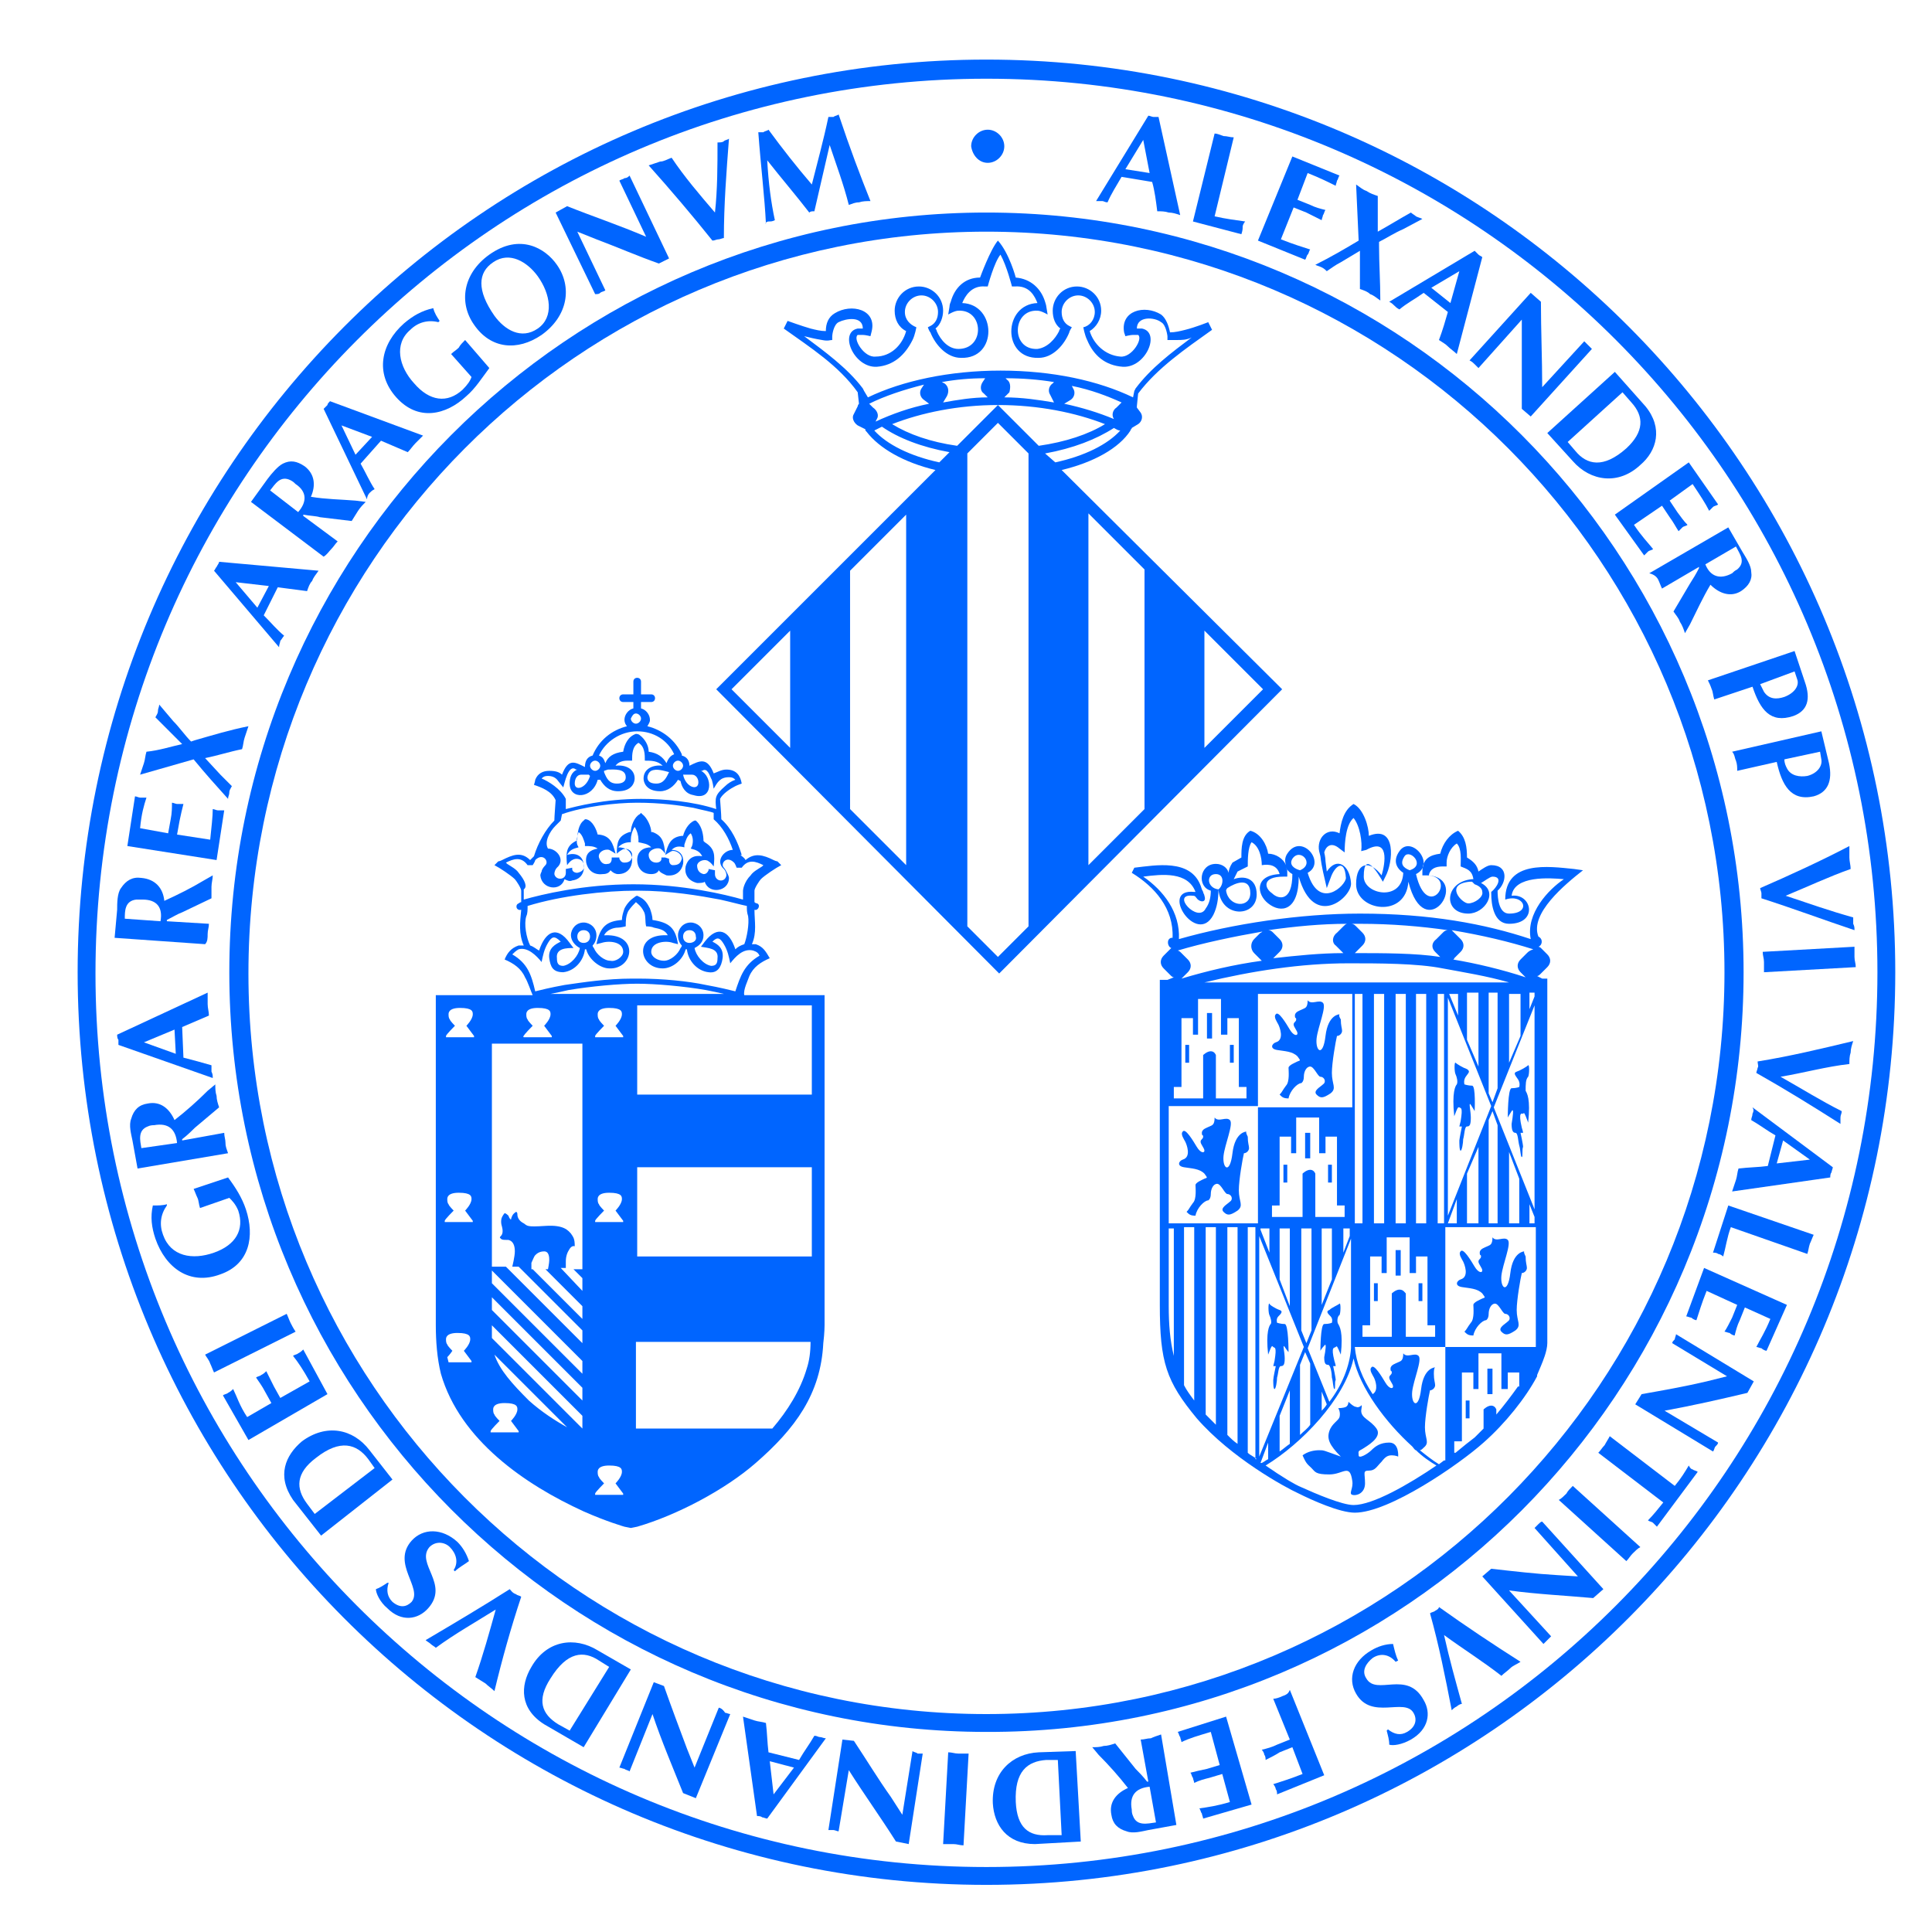<?xml version="1.0" encoding="UTF-8" standalone="no"?>
<!-- Generator: Adobe Illustrator 25.2.1, SVG Export Plug-In . SVG Version: 6.00 Build 0)  -->

<svg
   xmlns:dc="http://purl.org/dc/elements/1.1/"
   xmlns:cc="http://creativecommons.org/ns#"
   xmlns:rdf="http://www.w3.org/1999/02/22-rdf-syntax-ns#"
   xmlns:svg="http://www.w3.org/2000/svg"
   xmlns="http://www.w3.org/2000/svg"
   xmlns:sodipodi="http://sodipodi.sourceforge.net/DTD/sodipodi-0.dtd"
   xmlns:inkscape="http://www.inkscape.org/namespaces/inkscape"
   version="1.1"
   id="Capa_1"
   x="0px"
   y="0px"
   viewBox="0 0 400 400"
   xml:space="preserve"
   sodipodi:docname="uv.svg"
   width="400"
   height="400"
   inkscape:version="0.92.4 (5da689c313, 2019-01-14)"><defs
   id="defs163" /><sodipodi:namedview
   pagecolor="#ffffff"
   bordercolor="#666666"
   borderopacity="1"
   objecttolerance="10"
   gridtolerance="10"
   guidetolerance="10"
   inkscape:pageopacity="0"
   inkscape:pageshadow="2"
   inkscape:window-width="1920"
   inkscape:window-height="1017"
   id="namedview161"
   showgrid="false"
   inkscape:zoom="0.87407407"
   inkscape:cx="40.257842"
   inkscape:cy="278.82802"
   inkscape:window-x="-8"
   inkscape:window-y="-8"
   inkscape:window-maximized="1"
   inkscape:current-layer="Capa_1" />
<style
   type="text/css"
   id="style2">
	.st0{fill-rule:evenodd;clip-rule:evenodd;}
</style>
<g
   id="g158"
   transform="matrix(2.639,0,0,2.639,-228.561,-160.517)"
   style="fill:#0065ff;fill-opacity:1">
	<g
   id="g156"
   style="fill:#0065ff;fill-opacity:1">
		<path
   class="st0"
   d="m 195.6,174 c -0.7,0 -1.1,0.3 -1.4,0.6 -0.3,0.3 -1,0.7 -1,0.4 0,-0.3 -0.1,-0.3 0.3,-0.5 0.3,-0.2 1.6,-0.9 1.1,-1.6 -0.5,-0.7 -1.2,-0.8 -1.2,-1.4 0.1,-0.6 0,-0.4 0,-0.4 0,0 -0.2,0.2 -0.4,0.1 -0.2,0 -0.6,-0.4 -0.6,-0.4 0,0 0,0.3 -0.2,0.4 -0.2,0.1 -0.6,0.1 -0.6,0.1 0,0 0.2,0.3 0.1,0.7 -0.1,0.3 -0.6,0.5 -0.8,1.1 -0.2,0.6 0,1.1 0.9,2 -1.4,-0.5 -1.3,-0.5 -1.7,-0.5 -0.4,0 -0.9,0.1 -1.3,0.4 0.3,0.7 0.4,0.7 0.7,1 0.3,0.3 0.3,0.5 1.4,0.5 1.1,0 1.6,-0.9 1.8,0.5 0.1,0.6 -0.3,1 0,1.1 0.3,0.1 1,-0.1 1,-0.9 0,-0.8 -0.2,-1 0.3,-1 0.5,0 0.6,-0.3 1,-0.7 0.3,-0.4 0.5,-0.5 0.8,-0.5 0.3,0 0.5,0.1 0.5,0.1 0,0 0.1,-1.1 -0.7,-1.1 z"
   id="path4"
   inkscape:connector-curvature="0"
   style="clip-rule:evenodd;fill-rule:evenodd;fill:#0065ff;fill-opacity:1" />
		<rect
   x="201.6"
   y="170.7"
   class="st0"
   width="0.3"
   height="1.4"
   id="rect6"
   style="clip-rule:evenodd;fill-rule:evenodd;fill:#0065ff;fill-opacity:1" />
		<rect
   x="203.3"
   y="168.2"
   class="st0"
   width="0.4"
   height="2"
   id="rect8"
   style="clip-rule:evenodd;fill-rule:evenodd;fill:#0065ff;fill-opacity:1" />
		<path
   class="st0"
   d="m 191.1,168.9 c 0.1,0.3 0.1,0.9 0.2,0.9 0.1,0 0,-0.6 0.1,-0.7 0,-0.2 -0.2,-1.1 -0.2,-1.1 h 0.2 c 0,0 0,-0.1 -0.1,-0.4 -0.3,-1.2 0,-1 0.1,-1.1 0.1,-0.1 0.1,-0.1 0.4,0.6 0.2,-1.8 -0.1,-2.2 -0.2,-2.4 -0.1,-0.1 -0.1,-0.6 0.1,-0.7 0.1,-0.2 0.1,-1 0,-0.9 -0.1,0.1 -0.6,0.3 -0.8,0.5 -0.3,0.1 -0.1,0.3 0.1,0.5 0.2,0.2 0.1,0.5 0.1,0.5 0,0 -0.2,0.1 -0.6,0.1 -0.3,0 -0.3,2.1 -0.3,2.1 0,0 0.1,-0.2 0.3,-0.4 0.2,-0.3 0.1,0.4 0,0.9 0,0.5 0.1,0.6 0.3,0.6 0.2,0 0.3,0.7 0.3,1 z"
   id="path10"
   inkscape:connector-curvature="0"
   style="clip-rule:evenodd;fill-rule:evenodd;fill:#0065ff;fill-opacity:1" />
		<path
   class="st0"
   d="m 187.4,164.7 c -0.3,0 -0.6,-0.1 -0.6,-0.1 0,0 -0.1,-0.3 0.1,-0.5 0.2,-0.2 0.4,-0.4 0.1,-0.5 -0.3,-0.1 -0.8,-0.4 -0.8,-0.5 -0.1,-0.1 -0.1,0.7 0,0.9 0.1,0.2 0.2,0.6 0.1,0.7 -0.1,0.1 -0.4,0.6 -0.2,2.4 0.3,-0.8 0.3,-0.7 0.4,-0.6 0.1,0.1 0.3,-0.1 0.1,1.1 -0.1,0.4 -0.1,0.4 -0.1,0.4 h 0.2 c 0,0 -0.2,0.9 -0.2,1.1 0,0.2 0,0.7 0.1,0.7 0.1,0 0.2,-0.6 0.2,-0.9 0.1,-0.3 0.1,-0.9 0.3,-0.9 0.2,0 0.3,-0.1 0.3,-0.6 0,-0.5 -0.2,-1.2 0,-0.9 0.2,0.3 0.3,0.4 0.3,0.4 0,0 0,-2.2 -0.3,-2.2 z"
   id="path12"
   inkscape:connector-curvature="0"
   style="clip-rule:evenodd;fill-rule:evenodd;fill:#0065ff;fill-opacity:1" />
		<path
   class="st0"
   d="m 206.2,159 c 0,0 -0.9,0 -1.1,1.7 -0.2,1.7 -0.8,1.2 -0.7,0.2 0.1,-0.9 0.8,-2.5 0.5,-2.8 -0.3,-0.3 -0.9,0.2 -1.2,-0.2 0,0.6 -0.2,0.6 -0.4,0.7 -0.2,0.1 -0.6,0.2 -0.6,0.5 0,0.3 0.1,0.1 0.1,0.3 0,0.2 -0.2,0.2 -0.2,0.4 0,0.2 0.3,0.5 0.3,0.7 0,0.2 -0.3,0.2 -0.6,-0.3 -0.3,-0.5 -0.9,-1.5 -1.1,-1.2 -0.2,0.2 0.1,0.6 0.2,0.8 0.1,0.2 0.5,1.2 -0.2,1.4 -0.3,0.1 -0.5,0.5 0.1,0.6 0.6,0.1 1.2,0.1 1.6,0.5 0.3,0.4 0.2,0.3 0,0.4 -0.2,0.1 -0.7,0.3 -0.7,0.5 0,0.2 0.1,1.1 -0.2,1.4 -0.3,0.4 -0.3,0.5 -0.5,0.7 0.2,0.2 0.3,0.3 0.7,0.3 0.1,-0.6 0.7,-1.2 1,-1.2 0,0 0.2,-0.1 0.2,-0.5 0,-0.4 0.2,-0.8 0.5,-0.8 0.3,0 0.6,0.8 0.8,0.8 0.3,0 0.5,0.4 0.2,0.6 -0.2,0.2 -0.8,0.5 -0.5,0.8 0.3,0.3 0.5,0.3 1.1,-0.1 0.5,-0.4 0.1,-0.7 0.1,-1.6 0,-0.8 0.3,-2.5 0.4,-2.9 0.2,0 0.4,-0.2 0.4,-0.4 0,-0.2 -0.1,-0.4 -0.1,-0.9 -0.2,-0.4 -0.1,-0.4 -0.1,-0.4 z"
   id="path14"
   inkscape:connector-curvature="0"
   style="clip-rule:evenodd;fill-rule:evenodd;fill:#0065ff;fill-opacity:1" />
		<path
   class="st0"
   d="m 206.5,145.3 c 0.1,-0.2 0.1,-1 0,-0.9 -0.1,0.1 -0.6,0.4 -0.9,0.5 -0.3,0.1 -0.1,0.3 0.1,0.6 0.2,0.3 0.1,0.6 0.1,0.6 0,0 -0.2,0.1 -0.6,0.1 -0.3,0 -0.3,2.3 -0.3,2.3 0,0 0.1,-0.2 0.3,-0.5 0.2,-0.3 0.1,0.4 0,1 0,0.5 0.1,0.7 0.3,0.7 0.2,0 0.2,0.6 0.3,1 0.1,0.3 0.1,0.9 0.2,0.9 0.1,0 0,-0.6 0.1,-0.8 0,-0.2 -0.2,-1.1 -0.2,-1.1 h 0.2 c 0,0 0,-0.1 -0.1,-0.4 -0.3,-1.3 0,-1.1 0.1,-1.1 0.1,-0.1 0.1,-0.1 0.4,0.7 0.2,-1.9 -0.1,-2.3 -0.2,-2.5 0,-0.5 0,-0.9 0.2,-1.1 z"
   id="path16"
   inkscape:connector-curvature="0"
   style="clip-rule:evenodd;fill-rule:evenodd;fill:#0065ff;fill-opacity:1" />
		<path
   class="st0"
   d="m 202.1,146 c -0.3,0 -0.6,-0.1 -0.6,-0.1 0,0 -0.1,-0.3 0.1,-0.6 0.2,-0.3 0.4,-0.4 0.1,-0.6 -0.3,-0.1 -0.8,-0.4 -0.9,-0.5 -0.1,-0.1 -0.1,0.7 0,0.9 0.1,0.2 0.2,0.6 0.1,0.8 -0.1,0.1 -0.4,0.6 -0.2,2.5 0.3,-0.8 0.3,-0.7 0.4,-0.7 0.1,0.1 0.3,-0.1 0.1,1.1 -0.1,0.4 -0.1,0.4 -0.1,0.4 h 0.2 c 0,0 -0.2,1 -0.2,1.1 0,0.2 0,0.8 0.1,0.8 0.1,0 0.2,-0.6 0.2,-0.9 0.1,-0.3 0.1,-1 0.3,-1 0.2,0 0.3,-0.1 0.3,-0.7 0,-0.5 -0.2,-1.3 0,-1 0.2,0.3 0.3,0.5 0.3,0.5 0,0 0.1,-2 -0.2,-2 z"
   id="path18"
   inkscape:connector-curvature="0"
   style="clip-rule:evenodd;fill-rule:evenodd;fill:#0065ff;fill-opacity:1" />
		<path
   class="st0"
   d="m 184.4,149.6 c 0,0 -0.9,0 -1.1,1.7 -0.2,1.7 -0.8,1.2 -0.7,0.2 0.1,-0.9 0.8,-2.5 0.5,-2.8 -0.3,-0.3 -0.9,0.2 -1.2,-0.2 0,0.6 -0.2,0.6 -0.4,0.7 -0.2,0.1 -0.6,0.2 -0.6,0.5 0,0.3 0.1,0.1 0.1,0.3 0,0.2 -0.2,0.2 -0.2,0.4 0,0.2 0.3,0.5 0.3,0.7 0,0.2 -0.3,0.2 -0.6,-0.3 -0.3,-0.5 -0.9,-1.5 -1.1,-1.2 -0.2,0.2 0.1,0.6 0.2,0.8 0.1,0.2 0.5,1.2 -0.2,1.4 -0.3,0.1 -0.5,0.5 0.1,0.6 0.6,0.1 1.2,0.1 1.6,0.5 0.3,0.4 0.2,0.3 0,0.4 -0.2,0.1 -0.7,0.3 -0.7,0.5 0,0.2 0.1,1.1 -0.2,1.4 -0.3,0.4 -0.3,0.5 -0.5,0.7 0.2,0.2 0.3,0.3 0.7,0.3 0.1,-0.6 0.7,-1.2 1,-1.2 0,0 0.2,-0.1 0.2,-0.5 0,-0.4 0.2,-0.8 0.5,-0.8 0.3,0 0.6,0.8 0.8,0.8 0.3,0 0.5,0.4 0.2,0.6 -0.2,0.2 -0.8,0.5 -0.5,0.8 0.3,0.3 0.5,0.3 1.1,-0.1 0.5,-0.4 0.1,-0.7 0.1,-1.6 0,-0.8 0.3,-2.5 0.4,-2.9 0.2,0 0.4,-0.2 0.4,-0.4 0,-0.2 -0.1,-0.4 -0.1,-0.9 -0.2,-0.4 -0.1,-0.4 -0.1,-0.4 z"
   id="path20"
   inkscape:connector-curvature="0"
   style="clip-rule:evenodd;fill-rule:evenodd;fill:#0065ff;fill-opacity:1" />
		<path
   class="st0"
   d="m 191.7,140.4 c 0,0 -0.9,0 -1.1,1.7 -0.2,1.7 -0.8,1.2 -0.7,0.2 0.1,-0.9 0.8,-2.5 0.5,-2.8 -0.3,-0.3 -0.9,0.2 -1.2,-0.2 0,0.6 -0.2,0.6 -0.4,0.7 -0.2,0.1 -0.6,0.2 -0.6,0.5 0,0.3 0.1,0.1 0.1,0.3 0,0.2 -0.2,0.2 -0.2,0.4 0,0.2 0.3,0.5 0.3,0.7 0,0.2 -0.3,0.2 -0.6,-0.3 -0.3,-0.5 -0.9,-1.5 -1.1,-1.2 -0.2,0.2 0.1,0.6 0.2,0.8 0.1,0.2 0.5,1.2 -0.2,1.4 -0.3,0.1 -0.5,0.5 0.1,0.6 0.6,0.1 1.2,0.1 1.6,0.5 0.3,0.4 0.2,0.3 0,0.4 -0.2,0.1 -0.7,0.3 -0.7,0.5 0,0.2 0.1,1.1 -0.2,1.4 -0.3,0.4 -0.3,0.5 -0.5,0.7 0.2,0.2 0.3,0.3 0.7,0.3 0.1,-0.6 0.7,-1.2 1,-1.2 0,0 0.2,-0.1 0.2,-0.5 0,-0.4 0.2,-0.8 0.5,-0.8 0.3,0 0.6,0.8 0.8,0.8 0.3,0 0.5,0.4 0.2,0.6 -0.2,0.2 -0.8,0.5 -0.5,0.8 0.3,0.3 0.5,0.3 1.1,-0.1 0.5,-0.4 0.1,-0.7 0.1,-1.6 0,-0.8 0.3,-2.5 0.4,-2.9 0.2,0 0.4,-0.2 0.4,-0.4 0,-0.2 -0.1,-0.4 -0.1,-0.9 -0.2,-0.3 -0.1,-0.4 -0.1,-0.4 z"
   id="path22"
   inkscape:connector-curvature="0"
   style="clip-rule:evenodd;fill-rule:evenodd;fill:#0065ff;fill-opacity:1" />
		<path
   class="st0"
   d="m 164.1,73.6 c 0.7,0 1.3,-0.6 1.3,-1.3 0,-0.7 -0.6,-1.3 -1.3,-1.3 -0.7,0 -1.3,0.6 -1.3,1.3 0.1,0.7 0.6,1.3 1.3,1.3 z"
   id="path24"
   inkscape:connector-curvature="0"
   style="clip-rule:evenodd;fill-rule:evenodd;fill:#0065ff;fill-opacity:1" />
		<path
   class="st0"
   d="m 146.9,78.2 c 0.2,0 0.3,0 0.5,-0.1 -0.3,-1.4 -0.5,-2.9 -0.6,-4.7 1.1,1.4 2.3,2.8 3.3,4.1 0.1,-0.1 0.2,-0.1 0.4,-0.1 0.4,-1.7 0.8,-3.5 1.2,-5.2 0.5,1.5 1.1,3.1 1.5,4.7 0.3,-0.1 0.5,-0.2 0.8,-0.2 0.3,-0.1 0.6,-0.1 0.9,-0.1 -0.8,-2 -1.6,-4.1 -2.5,-6.8 -0.1,0.1 -0.3,0.1 -0.4,0.2 -0.1,0 -0.3,0 -0.4,0 -0.4,1.9 -0.9,3.7 -1.3,5.3 -1.2,-1.4 -2.3,-2.8 -3.4,-4.3 -0.1,0.1 -0.3,0.1 -0.4,0.2 -0.1,0 -0.3,0 -0.4,0 0.2,2.7 0.5,5.1 0.6,7.2 -0.1,-0.1 0.1,-0.2 0.2,-0.2 z"
   id="path26"
   inkscape:connector-curvature="0"
   style="clip-rule:evenodd;fill-rule:evenodd;fill:#0065ff;fill-opacity:1" />
		<path
   class="st0"
   d="m 143,79.6 c 0.1,0 0.3,-0.1 0.4,-0.1 0,-2.6 0.2,-5.2 0.4,-7.8 -0.1,0.1 -0.3,0.1 -0.4,0.2 -0.1,0.1 -0.3,0.1 -0.5,0.1 0,1.8 0,3.7 -0.2,5.5 -1.2,-1.4 -2.4,-2.8 -3.4,-4.3 -0.3,0.1 -0.6,0.3 -0.9,0.3 -0.3,0.1 -0.6,0.2 -0.9,0.3 1.7,1.9 3.4,3.9 5,5.9 0.2,0 0.3,-0.1 0.5,-0.1 z"
   id="path28"
   inkscape:connector-curvature="0"
   style="clip-rule:evenodd;fill-rule:evenodd;fill:#0065ff;fill-opacity:1" />
		<path
   class="st0"
   d="m 133.7,83.8 c 0.1,-0.1 0.3,-0.1 0.4,-0.2 l -2.2,-4.6 1.5,0.6 c 1.6,0.6 3.2,1.3 4.9,1.9 l 0.8,-0.4 -3.1,-6.5 c -0.1,0.1 -0.2,0.2 -0.4,0.2 -0.1,0.1 -0.3,0.1 -0.4,0.2 l 2.1,4.4 c -2.1,-0.9 -4.2,-1.6 -6.2,-2.4 l -0.9,0.5 3.1,6.4 c 0.2,0 0.3,0 0.4,-0.1 z"
   id="path30"
   inkscape:connector-curvature="0"
   style="clip-rule:evenodd;fill-rule:evenodd;fill:#0065ff;fill-opacity:1" />
		<path
   class="st0"
   d="m 123.2,91.9 c 0.7,-0.6 1.2,-1.4 1.8,-2.2 l -1.9,-2.2 c -0.2,0.2 -0.4,0.4 -0.5,0.6 -0.2,0.2 -0.4,0.3 -0.6,0.5 l 1.6,1.8 c -0.1,0.3 -0.3,0.6 -0.7,1 -1.2,1.1 -2.6,0.9 -3.8,-0.5 -1.2,-1.3 -1.6,-3.1 -0.3,-4.2 0.6,-0.6 1.4,-0.8 2.2,-0.6 l 0.1,-0.1 c -0.2,-0.3 -0.4,-0.6 -0.5,-1 -0.9,0.2 -1.6,0.6 -2.3,1.2 -1.8,1.6 -2.3,3.9 -0.6,5.8 1.7,1.9 3.9,1.4 5.5,-0.1 z"
   id="path32"
   inkscape:connector-curvature="0"
   style="clip-rule:evenodd;fill-rule:evenodd;fill:#0065ff;fill-opacity:1" />
		<path
   class="st0"
   d="m 104.5,123.5 c 0,-0.2 0.1,-0.3 0.1,-0.5 0,-0.2 0.1,-0.3 0.2,-0.5 -0.2,-0.2 -0.6,-0.6 -0.9,-0.9 l -1.2,-1.3 c 1,-0.2 1.9,-0.5 2.9,-0.7 0.1,-0.3 0.1,-0.6 0.2,-0.9 0.1,-0.3 0.2,-0.6 0.3,-0.9 -1.5,0.3 -2.8,0.7 -4.2,1.1 l -0.3,0.1 c -0.5,-0.5 -0.9,-1.1 -1.4,-1.6 l -1.1,-1.3 c 0,0.2 -0.1,0.3 -0.1,0.5 0,0.2 -0.1,0.3 -0.2,0.5 0.7,0.7 1.4,1.4 2.1,2.1 -0.9,0.2 -1.8,0.5 -2.8,0.6 -0.1,0.3 -0.1,0.6 -0.2,0.9 -0.1,0.3 -0.2,0.6 -0.3,0.9 l 4.2,-1.2 c 0.9,1.1 1.8,2.1 2.7,3.1 z"
   id="path34"
   inkscape:connector-curvature="0"
   style="clip-rule:evenodd;fill-rule:evenodd;fill:#0065ff;fill-opacity:1" />
		<path
   class="st0"
   d="m 104.2,124.4 c -0.1,0 -0.3,0 -0.5,0 -0.1,0 -0.3,-0.1 -0.4,-0.1 0,0.6 -0.1,1.4 -0.2,2.4 l -2.6,-0.4 0.2,-1.1 c 0.1,-0.5 0.2,-0.9 0.3,-1.3 -0.1,0 -0.3,0 -0.5,0 -0.1,0 -0.3,-0.1 -0.4,-0.1 0,0.4 0,0.8 -0.1,1.3 l -0.2,1.1 -2.2,-0.4 c 0.1,-1.1 0.3,-1.8 0.5,-2.4 -0.1,0 -0.3,0 -0.5,0 -0.1,0 -0.3,-0.1 -0.4,-0.1 l -0.6,3.9 7,1.1 z"
   id="path36"
   inkscape:connector-curvature="0"
   style="clip-rule:evenodd;fill-rule:evenodd;fill:#0065ff;fill-opacity:1" />
		<path
   class="st0"
   d="m 105.9,155.7 c -0.3,-0.9 -0.8,-1.7 -1.4,-2.5 l -2.7,0.9 c 0.1,0.2 0.2,0.5 0.3,0.7 0.1,0.2 0.1,0.5 0.2,0.8 l 2.3,-0.8 c 0.2,0.2 0.5,0.5 0.7,1 0.5,1.5 -0.2,2.7 -1.9,3.3 -1.7,0.6 -3.4,0.3 -4,-1.4 -0.3,-0.8 -0.2,-1.6 0.3,-2.3 v -0.1 c -0.3,0.1 -0.7,0.1 -1.1,0.1 -0.2,0.9 -0.1,1.7 0.2,2.6 0.8,2.3 2.7,3.7 5.1,2.8 2.3,-0.8 2.7,-3 2,-5.1 z"
   id="path38"
   inkscape:connector-curvature="0"
   style="clip-rule:evenodd;fill-rule:evenodd;fill:#0065ff;fill-opacity:1" />
		<path
   class="st0"
   d="m 109.4,164.6 c -0.1,-0.2 -0.2,-0.5 -0.3,-0.7 l -6.4,3.2 c 0.1,0.2 0.3,0.4 0.4,0.7 0.1,0.2 0.2,0.5 0.3,0.7 l 6.4,-3.2 c -0.2,-0.3 -0.3,-0.5 -0.4,-0.7 z"
   id="path40"
   inkscape:connector-curvature="0"
   style="clip-rule:evenodd;fill-rule:evenodd;fill:#0065ff;fill-opacity:1" />
		<path
   class="st0"
   d="m 110.4,166.7 c -0.1,0.1 -0.2,0.2 -0.4,0.3 -0.1,0.1 -0.3,0.1 -0.4,0.2 0.4,0.5 0.8,1.1 1.3,2 l -2.3,1.3 -0.5,-0.9 c -0.2,-0.4 -0.4,-0.8 -0.6,-1.2 -0.1,0.1 -0.2,0.2 -0.4,0.3 -0.1,0.1 -0.3,0.1 -0.4,0.2 0.2,0.3 0.5,0.7 0.7,1.1 l 0.5,0.9 -1.9,1.1 c -0.6,-0.9 -0.8,-1.6 -1.1,-2.2 -0.1,0.1 -0.2,0.2 -0.4,0.3 -0.1,0.1 -0.3,0.1 -0.4,0.2 l 2,3.5 6.2,-3.6 z"
   id="path42"
   inkscape:connector-curvature="0"
   style="clip-rule:evenodd;fill-rule:evenodd;fill:#0065ff;fill-opacity:1" />
		<path
   class="st0"
   d="m 120.2,187 c 1.7,-1.9 -1,-3.5 0.1,-4.8 0.5,-0.5 1.2,-0.4 1.6,0 0.5,0.5 0.7,1.2 0.3,1.8 l 0.1,0.1 c 0.3,-0.3 0.7,-0.5 1.1,-0.8 -0.2,-0.6 -0.5,-1.1 -0.9,-1.5 -1.2,-1.1 -2.7,-1.1 -3.6,-0.1 -1.6,1.8 0.9,3.7 0,4.8 -0.4,0.4 -0.9,0.5 -1.5,0 -0.4,-0.4 -0.5,-0.9 -0.3,-1.5 H 117 c -0.3,0.2 -0.6,0.4 -0.9,0.5 0,0.3 0.3,1 0.9,1.5 1.1,1.1 2.4,0.9 3.2,0 z"
   id="path44"
   inkscape:connector-curvature="0"
   style="clip-rule:evenodd;fill-rule:evenodd;fill:#0065ff;fill-opacity:1" />
		<path
   class="st0"
   d="m 126.6,185.5 c -2.2,1.4 -4.4,2.7 -6.6,4 0.1,0.1 0.3,0.2 0.4,0.3 0.1,0.1 0.3,0.2 0.4,0.3 1.5,-1.1 3.1,-2 4.7,-3 -0.5,1.8 -1,3.6 -1.6,5.3 0.3,0.2 0.5,0.3 0.8,0.5 0.2,0.2 0.5,0.4 0.7,0.6 0.6,-2.5 1.3,-5 2.1,-7.4 -0.1,-0.1 -0.3,-0.1 -0.4,-0.2 -0.3,-0.1 -0.4,-0.3 -0.5,-0.4 z"
   id="path46"
   inkscape:connector-curvature="0"
   style="clip-rule:evenodd;fill-rule:evenodd;fill:#0065ff;fill-opacity:1" />
		<path
   class="st0"
   d="m 143,194.8 -1.9,4.7 -0.6,-1.5 c -0.6,-1.6 -1.2,-3.2 -1.8,-4.9 l -0.8,-0.3 -2.7,6.7 c 0.1,0 0.3,0.1 0.4,0.1 0.1,0.1 0.3,0.1 0.4,0.2 l 1.8,-4.5 c 0.7,2.1 1.6,4.2 2.4,6.2 l 1,0.4 2.7,-6.6 c -0.1,0 -0.3,-0.1 -0.4,-0.1 -0.2,-0.3 -0.4,-0.4 -0.5,-0.4 z"
   id="path48"
   inkscape:connector-curvature="0"
   style="clip-rule:evenodd;fill-rule:evenodd;fill:#0065ff;fill-opacity:1" />
		<path
   class="st0"
   d="m 158.2,198.2 -0.8,5 -0.9,-1.4 c -1,-1.4 -1.9,-2.9 -2.9,-4.4 l -0.9,-0.1 -1.1,7.1 c 0.1,0 0.3,0 0.4,0 0.1,0 0.3,0.1 0.4,0.1 l 0.8,-4.8 c 1.2,1.9 2.5,3.7 3.7,5.6 l 1,0.2 1.1,-7.1 c -0.1,0 -0.3,0 -0.4,0 -0.1,-0.1 -0.3,-0.1 -0.4,-0.2 z"
   id="path50"
   inkscape:connector-curvature="0"
   style="clip-rule:evenodd;fill-rule:evenodd;fill:#0065ff;fill-opacity:1" />
		<path
   class="st0"
   d="m 161.8,198.4 c -0.3,0 -0.5,-0.1 -0.8,-0.1 l -0.4,7.2 c 0.3,0 0.5,0 0.8,0 0.3,0 0.5,0.1 0.8,0.1 l 0.4,-7.2 c -0.3,0 -0.5,0 -0.8,0 z"
   id="path52"
   inkscape:connector-curvature="0"
   style="clip-rule:evenodd;fill-rule:evenodd;fill:#0065ff;fill-opacity:1" />
		<path
   class="st0"
   d="m 179,196.7 c 0.1,0.1 0.1,0.3 0.2,0.4 0,0.1 0.1,0.3 0.1,0.4 0.6,-0.3 1.3,-0.5 2.3,-0.8 l 0.7,2.6 -1,0.3 c -0.5,0.1 -0.9,0.2 -1.3,0.3 0.1,0.1 0.1,0.3 0.2,0.4 0,0.1 0.1,0.3 0.1,0.4 0.4,-0.2 0.8,-0.3 1.2,-0.4 l 1,-0.3 0.6,2.2 c -1,0.3 -1.7,0.4 -2.4,0.5 0.1,0.1 0.1,0.3 0.2,0.4 0,0.1 0.1,0.3 0.1,0.4 l 3.8,-1.1 -2,-6.9 z"
   id="path54"
   inkscape:connector-curvature="0"
   style="clip-rule:evenodd;fill-rule:evenodd;fill:#0065ff;fill-opacity:1" />
		<path
   class="st0"
   d="m 187.2,193.9 c -0.2,0.1 -0.5,0.2 -0.7,0.2 l 1.3,3.2 -1,0.4 c -0.4,0.2 -0.8,0.3 -1.2,0.4 0.1,0.1 0.2,0.3 0.2,0.4 0.1,0.1 0.1,0.3 0.1,0.4 0.4,-0.2 0.8,-0.4 1.1,-0.6 l 1,-0.4 0.8,2.1 c -1,0.4 -1.7,0.6 -2.3,0.8 0.1,0.1 0.2,0.3 0.2,0.4 0.1,0.1 0.1,0.3 0.1,0.4 l 3.7,-1.5 -2.7,-6.7 c -0.1,0.3 -0.3,0.4 -0.6,0.5 z"
   id="path56"
   inkscape:connector-curvature="0"
   style="clip-rule:evenodd;fill-rule:evenodd;fill:#0065ff;fill-opacity:1" />
		<path
   class="st0"
   d="m 193.8,192.5 c -0.4,-0.6 0,-1.2 0.5,-1.6 0.6,-0.4 1.3,-0.3 1.8,0.3 l 0.2,-0.1 c -0.2,-0.4 -0.3,-0.9 -0.4,-1.3 -0.6,0 -1.2,0.2 -1.7,0.5 -1.4,0.8 -1.9,2.2 -1.2,3.4 1.2,2.1 3.8,0.3 4.5,1.5 0.3,0.5 0.2,1.1 -0.5,1.5 -0.5,0.3 -1,0.2 -1.5,-0.2 l -0.1,0.1 c 0.1,0.4 0.2,0.7 0.2,1.1 0.3,0.1 1,0 1.7,-0.4 1.4,-0.8 1.6,-2.1 1,-3.1 -1.3,-2.4 -3.7,-0.3 -4.5,-1.7 z"
   id="path58"
   inkscape:connector-curvature="0"
   style="clip-rule:evenodd;fill-rule:evenodd;fill:#0065ff;fill-opacity:1" />
		<path
   class="st0"
   d="m 199.2,187.2 c -0.1,0.1 -0.3,0.1 -0.4,0.2 0.7,2.5 1.2,5 1.7,7.6 0.1,-0.1 0.2,-0.2 0.4,-0.3 0.1,-0.1 0.3,-0.2 0.4,-0.2 -0.5,-1.8 -1,-3.6 -1.4,-5.4 1.5,1.1 3.1,2.1 4.5,3.2 0.2,-0.2 0.5,-0.4 0.7,-0.6 0.2,-0.2 0.5,-0.3 0.8,-0.5 -2.2,-1.4 -4.3,-2.8 -6.4,-4.3 0,0.1 -0.1,0.2 -0.3,0.3 z"
   id="path60"
   inkscape:connector-curvature="0"
   style="clip-rule:evenodd;fill-rule:evenodd;fill:#0065ff;fill-opacity:1" />
		<path
   class="st0"
   d="m 207.3,180.4 c -0.1,0.1 -0.2,0.2 -0.3,0.3 l 3.4,3.8 -1.6,-0.1 c -1.7,-0.1 -3.4,-0.3 -5.2,-0.5 l -0.7,0.6 4.8,5.3 c 0.1,-0.1 0.2,-0.2 0.3,-0.3 0.1,-0.1 0.2,-0.2 0.3,-0.3 l -3.3,-3.6 c 2.2,0.3 4.4,0.4 6.6,0.6 l 0.8,-0.7 -4.8,-5.3 c -0.1,0 -0.2,0.1 -0.3,0.2 z"
   id="path62"
   inkscape:connector-curvature="0"
   style="clip-rule:evenodd;fill-rule:evenodd;fill:#0065ff;fill-opacity:1" />
		<path
   class="st0"
   d="m 209.5,178 c -0.2,0.2 -0.4,0.4 -0.6,0.5 l 5.3,4.8 c 0.2,-0.2 0.3,-0.4 0.5,-0.6 0.2,-0.2 0.4,-0.4 0.6,-0.5 l -5.3,-4.8 c -0.2,0.2 -0.4,0.4 -0.5,0.6 z"
   id="path64"
   inkscape:connector-curvature="0"
   style="clip-rule:evenodd;fill-rule:evenodd;fill:#0065ff;fill-opacity:1" />
		<path
   class="st0"
   d="m 219.1,175.8 c -0.3,0.5 -0.6,1 -1.1,1.6 l -5.1,-3.9 c -0.1,0.2 -0.3,0.5 -0.4,0.7 -0.2,0.2 -0.3,0.4 -0.5,0.6 l 5.1,3.9 c -0.4,0.5 -0.8,1 -1.2,1.4 0.1,0.1 0.3,0.1 0.4,0.2 0.1,0.1 0.2,0.2 0.3,0.3 l 3.2,-4.3 c -0.1,-0.1 -0.3,-0.1 -0.4,-0.2 -0.1,0 -0.2,-0.1 -0.3,-0.3 z"
   id="path66"
   inkscape:connector-curvature="0"
   style="clip-rule:evenodd;fill-rule:evenodd;fill:#0065ff;fill-opacity:1" />
		<path
   class="st0"
   d="m 218,165.9 c -0.1,0.1 -0.2,0.2 -0.2,0.3 l 4.3,2.6 -1.6,0.4 c -1.7,0.4 -3.4,0.7 -5.1,1 l -0.5,0.8 6.1,3.7 c 0.1,-0.1 0.1,-0.3 0.2,-0.4 0.1,-0.1 0.2,-0.2 0.2,-0.3 l -4.2,-2.5 c 2.2,-0.4 4.4,-0.9 6.5,-1.4 l 0.5,-0.9 -6.1,-3.7 c 0,0.1 -0.1,0.3 -0.1,0.4 z"
   id="path68"
   inkscape:connector-curvature="0"
   style="clip-rule:evenodd;fill-rule:evenodd;fill:#0065ff;fill-opacity:1" />
		<path
   class="st0"
   d="m 218.9,164.1 c 0.1,0 0.3,0.1 0.4,0.1 0.1,0.1 0.3,0.2 0.4,0.2 0.2,-0.6 0.4,-1.3 0.8,-2.3 l 2.4,1.1 -0.4,1 c -0.2,0.4 -0.4,0.8 -0.6,1.1 0.1,0 0.3,0.1 0.4,0.1 0.1,0.1 0.3,0.2 0.4,0.2 0.1,-0.4 0.2,-0.8 0.4,-1.2 l 0.4,-1 2,0.9 c -0.4,1 -0.8,1.6 -1.1,2.2 0.1,0 0.3,0.1 0.4,0.1 0.1,0.1 0.3,0.2 0.4,0.2 l 1.6,-3.6 -6.5,-2.9 z"
   id="path70"
   inkscape:connector-curvature="0"
   style="clip-rule:evenodd;fill-rule:evenodd;fill:#0065ff;fill-opacity:1" />
		<path
   class="st0"
   d="m 221,159.1 c 0.1,0 0.3,0 0.4,0.1 0.1,0 0.3,0.1 0.4,0.2 0.2,-0.7 0.3,-1.5 0.6,-2.3 l 6,2.1 c 0.1,-0.3 0.1,-0.5 0.2,-0.8 0.1,-0.2 0.2,-0.5 0.3,-0.7 l -6.7,-2.3 z"
   id="path72"
   inkscape:connector-curvature="0"
   style="clip-rule:evenodd;fill-rule:evenodd;fill:#0065ff;fill-opacity:1" />
		<path
   class="st0"
   d="m 224.5,144.6 c 0,0.1 -0.1,0.3 -0.1,0.4 2.3,1.3 4.4,2.6 6.6,4 0,-0.2 0,-0.3 0,-0.5 0,-0.2 0.1,-0.3 0.1,-0.5 -1.6,-0.8 -3.2,-1.8 -4.8,-2.7 1.8,-0.3 3.6,-0.8 5.4,-1 0,-0.3 0,-0.6 0.1,-0.9 0,-0.3 0.1,-0.6 0.2,-0.9 -2.5,0.6 -5,1.2 -7.5,1.6 0,0.2 0.1,0.4 0,0.5 z"
   id="path74"
   inkscape:connector-curvature="0"
   style="clip-rule:evenodd;fill-rule:evenodd;fill:#0065ff;fill-opacity:1" />
		<path
   class="st0"
   d="m 224.9,135.5 c 0,0.3 0.1,0.5 0.1,0.8 0,0.3 0,0.5 0,0.8 l 7.2,-0.4 c 0,-0.3 -0.1,-0.5 -0.1,-0.8 0,-0.3 0,-0.5 0,-0.8 z"
   id="path76"
   inkscape:connector-curvature="0"
   style="clip-rule:evenodd;fill-rule:evenodd;fill:#0065ff;fill-opacity:1" />
		<path
   class="st0"
   d="m 224.7,130.5 c 0,0.1 0.1,0.3 0.1,0.4 0,0.1 0,0.3 0,0.4 2.5,0.8 4.9,1.7 7.3,2.5 0,-0.2 0,-0.3 -0.1,-0.5 0,-0.2 0,-0.3 0,-0.5 -1.8,-0.5 -3.5,-1.1 -5.3,-1.7 1.7,-0.7 3.4,-1.5 5.1,-2.1 0,-0.3 -0.1,-0.6 -0.1,-0.9 0,-0.3 0,-0.6 0,-0.9 -2.3,1.2 -4.7,2.3 -7,3.3 z"
   id="path78"
   inkscape:connector-curvature="0"
   style="clip-rule:evenodd;fill-rule:evenodd;fill:#0065ff;fill-opacity:1" />
		<path
   class="st0"
   d="m 215.6,104.4 c 0.1,-0.1 0.2,-0.2 0.3,-0.3 0.1,-0.1 0.3,-0.1 0.4,-0.2 -0.4,-0.5 -0.9,-1 -1.5,-1.9 l 2.2,-1.5 0.6,0.9 c 0.3,0.4 0.5,0.8 0.7,1.1 0.1,-0.1 0.2,-0.2 0.3,-0.3 0.1,-0.1 0.3,-0.1 0.4,-0.2 -0.3,-0.3 -0.5,-0.6 -0.8,-1 l -0.6,-0.9 1.8,-1.3 c 0.6,0.9 1,1.5 1.3,2.1 0.1,-0.1 0.2,-0.2 0.3,-0.3 0.1,-0.1 0.3,-0.1 0.4,-0.2 l -2.3,-3.3 -5.8,4.1 z"
   id="path80"
   inkscape:connector-curvature="0"
   style="clip-rule:evenodd;fill-rule:evenodd;fill:#0065ff;fill-opacity:1" />
		<path
   class="st0"
   d="m 202.3,89.4 c 0.1,0.1 0.2,0.2 0.3,0.3 l 3.4,-3.8 v 1.7 c 0,1.7 0,3.4 0,5.3 l 0.7,0.6 4.8,-5.3 c -0.1,-0.1 -0.2,-0.2 -0.3,-0.3 -0.1,-0.1 -0.2,-0.2 -0.3,-0.3 l -3.3,3.6 c 0,-2.2 -0.1,-4.5 -0.1,-6.7 l -0.8,-0.7 -4.8,5.3 c 0.2,0.1 0.3,0.2 0.4,0.3 z"
   id="path82"
   inkscape:connector-curvature="0"
   style="clip-rule:evenodd;fill-rule:evenodd;fill:#0065ff;fill-opacity:1" />
		<path
   class="st0"
   d="m 189.8,81.6 c 0.2,0.1 0.3,0.1 0.5,0.2 0.2,0.1 0.3,0.2 0.4,0.3 0.3,-0.2 0.7,-0.5 1.1,-0.7 l 1.5,-0.9 c 0,1 0,2 0,3 0.3,0.1 0.6,0.2 0.8,0.4 0.3,0.1 0.5,0.3 0.8,0.5 0,-1.5 -0.1,-2.9 -0.1,-4.3 v -0.3 c 0.6,-0.3 1.2,-0.7 1.9,-1 l 1.5,-0.8 c -0.2,-0.1 -0.3,-0.1 -0.5,-0.2 -0.1,-0.1 -0.3,-0.2 -0.4,-0.3 -0.9,0.5 -1.7,1 -2.6,1.5 0,-0.9 0,-1.9 0,-2.8 -0.3,-0.1 -0.6,-0.2 -0.9,-0.4 -0.3,-0.1 -0.5,-0.3 -0.8,-0.5 l 0.2,4.4 c -1,0.6 -2.2,1.3 -3.4,1.9 z"
   id="path84"
   inkscape:connector-curvature="0"
   style="clip-rule:evenodd;fill-rule:evenodd;fill:#0065ff;fill-opacity:1" />
		<path
   class="st0"
   d="m 189.2,80.8 c 0.1,-0.1 0.1,-0.3 0.2,-0.4 -0.6,-0.2 -1.3,-0.4 -2.3,-0.8 l 1,-2.5 1,0.4 c 0.4,0.2 0.8,0.4 1.2,0.6 0,-0.1 0.1,-0.3 0.1,-0.4 0.1,-0.1 0.1,-0.3 0.2,-0.4 -0.4,-0.1 -0.8,-0.2 -1.2,-0.4 l -1,-0.4 0.8,-2.1 c 1,0.4 1.6,0.7 2.2,1 0,-0.1 0.1,-0.3 0.1,-0.4 0.1,-0.1 0.1,-0.3 0.2,-0.4 l -3.7,-1.5 -2.7,6.6 3.7,1.5 c 0.1,-0.1 0.1,-0.3 0.2,-0.4 z"
   id="path86"
   inkscape:connector-curvature="0"
   style="clip-rule:evenodd;fill-rule:evenodd;fill:#0065ff;fill-opacity:1" />
		<path
   class="st0"
   d="m 184.1,78.6 c 0,-0.1 0.1,-0.3 0.2,-0.4 -0.7,-0.1 -1.5,-0.2 -2.4,-0.4 l 1.5,-6.2 c -0.3,0 -0.5,-0.1 -0.8,-0.1 -0.3,-0.1 -0.5,-0.2 -0.7,-0.2 l -1.7,6.9 3.8,1 c 0.1,-0.3 0.1,-0.4 0.1,-0.6 z"
   id="path88"
   inkscape:connector-curvature="0"
   style="clip-rule:evenodd;fill-rule:evenodd;fill:#0065ff;fill-opacity:1" />
		<path
   class="st0"
   d="m 164,65.5 c -39.4,0 -71.3,32.1 -71.3,71.6 0,39.6 31.9,71.6 71.3,71.6 39.4,0 71.3,-32.1 71.3,-71.6 0,-39.5 -31.9,-71.6 -71.3,-71.6 z m 0,141.8 c -38.6,0 -69.9,-31.4 -69.9,-70.1 0,-38.8 31.3,-70.2 69.9,-70.2 38.6,0 69.9,31.4 69.9,70.1 0,38.8 -31.3,70.2 -69.9,70.2 z"
   id="path90"
   inkscape:connector-curvature="0"
   style="clip-rule:evenodd;fill-rule:evenodd;fill:#0065ff;fill-opacity:1" />
		<path
   class="st0"
   d="m 173.5,76.7 c 0.3,-0.7 0.7,-1.3 1.1,-2 l 2.4,0.4 c 0.2,0.7 0.3,1.5 0.4,2.3 0.3,0 0.6,0 0.9,0.1 0.3,0 0.6,0.1 0.9,0.2 L 177.5,70 c -0.1,0 -0.3,0 -0.4,0 -0.1,0 -0.3,-0.1 -0.4,-0.1 l -4.1,6.7 c 0.2,0 0.3,0 0.5,0 0.1,0 0.2,0.1 0.4,0.1 z m 2.8,-4.9 0.5,2.6 -1.9,-0.3 z"
   id="path92"
   inkscape:connector-curvature="0"
   style="clip-rule:evenodd;fill-rule:evenodd;fill:#0065ff;fill-opacity:1" />
		<path
   class="st0"
   d="m 196,84.8 c 0.1,0.1 0.2,0.2 0.4,0.3 0.6,-0.5 1.2,-0.8 1.9,-1.3 l 1.9,1.5 c -0.2,0.7 -0.4,1.4 -0.7,2.2 0.3,0.2 0.5,0.3 0.7,0.5 0.2,0.2 0.5,0.4 0.7,0.6 l 2,-7.6 c -0.1,-0.1 -0.2,-0.1 -0.3,-0.2 -0.1,-0.1 -0.2,-0.2 -0.3,-0.3 l -6.7,4 c 0.2,0.1 0.3,0.2 0.4,0.3 z m 5.1,-2.7 -0.7,2.5 -1.5,-1.2 z"
   id="path94"
   inkscape:connector-curvature="0"
   style="clip-rule:evenodd;fill-rule:evenodd;fill:#0065ff;fill-opacity:1" />
		<path
   class="st0"
   d="m 210,97 c 1.4,1.6 3.6,1.9 5.3,0.3 1.3,-1.1 1.8,-2.9 0.4,-4.6 L 213.3,90 208,94.8 Z m 3.9,-5.4 0.7,0.8 c 1,1.1 1,2.3 -0.4,3.6 -1.8,1.6 -3.1,1.3 -4,0.2 l -0.6,-0.7 z"
   id="path96"
   inkscape:connector-curvature="0"
   style="clip-rule:evenodd;fill-rule:evenodd;fill:#0065ff;fill-opacity:1" />
		<path
   class="st0"
   d="m 216.7,106.3 c 0.1,0.2 0.2,0.5 0.3,0.7 l 2.9,-1.7 v 0.1 c -0.2,0.4 -0.5,0.9 -0.7,1.2 l -1.3,2.2 c 0.2,0.3 0.4,0.5 0.5,0.8 0.2,0.3 0.3,0.6 0.4,0.9 l 0.4,-0.7 c 0.5,-1 1,-2.1 1.6,-3.1 0.7,0.7 1.6,1 2.4,0.5 0.6,-0.4 0.9,-0.9 0.8,-1.5 0,-0.5 -0.4,-1.1 -0.7,-1.6 l -1.1,-1.9 -6.2,3.6 c 0.4,0.1 0.6,0.3 0.7,0.5 z m 6.1,-2.6 c 0.3,0.6 0.8,1.2 0.1,1.8 -0.2,0.1 -0.3,0.2 -0.4,0.3 -0.9,0.5 -1.7,0.3 -2.1,-0.7 z"
   id="path98"
   inkscape:connector-curvature="0"
   style="clip-rule:evenodd;fill-rule:evenodd;fill:#0065ff;fill-opacity:1" />
		<path
   class="st0"
   d="m 220.9,114.9 c 0.1,0.2 0.1,0.5 0.2,0.8 l 3,-1 c 0.6,1.8 1.4,2.9 3.2,2.3 1.1,-0.4 1.4,-1.3 0.9,-2.7 l -0.8,-2.4 -6.8,2.3 c 0.1,0.2 0.2,0.4 0.3,0.7 z m 6.5,-1.4 0.2,0.6 c 0.2,0.5 -0.2,1.1 -1,1.4 -0.6,0.2 -1.2,0.2 -1.6,-0.4 -0.1,-0.2 -0.2,-0.4 -0.3,-0.6 z"
   id="path100"
   inkscape:connector-curvature="0"
   style="clip-rule:evenodd;fill-rule:evenodd;fill:#0065ff;fill-opacity:1" />
		<path
   class="st0"
   d="m 222.8,120.5 c 0.1,0.3 0.1,0.5 0.1,0.8 l 3.1,-0.7 c 0.4,1.8 1.1,3.1 2.9,2.7 1.1,-0.3 1.5,-1.2 1.2,-2.6 l -0.6,-2.5 -7,1.6 c 0.2,0.2 0.2,0.5 0.3,0.7 z m 6.6,-0.7 0.1,0.6 c 0.1,0.5 -0.3,1.1 -1.1,1.3 -0.6,0.1 -1.3,0 -1.6,-0.6 -0.1,-0.2 -0.2,-0.4 -0.2,-0.7 z"
   id="path102"
   inkscape:connector-curvature="0"
   style="clip-rule:evenodd;fill-rule:evenodd;fill:#0065ff;fill-opacity:1" />
		<path
   class="st0"
   d="m 224.1,148.2 c 0,0.2 -0.1,0.3 -0.1,0.5 0.7,0.4 1.2,0.8 1.9,1.2 l -0.6,2.4 c -0.7,0.1 -1.5,0.1 -2.3,0.2 -0.1,0.3 -0.1,0.6 -0.2,0.9 -0.1,0.3 -0.2,0.6 -0.3,0.9 l 7.7,-1.1 c 0,-0.1 0,-0.3 0.1,-0.4 0,-0.1 0.1,-0.3 0.1,-0.4 l -6.3,-4.7 c 0.1,0.2 0.1,0.3 0,0.5 z m 2.4,2.1 2.1,1.5 -2.6,0.3 z"
   id="path104"
   inkscape:connector-curvature="0"
   style="clip-rule:evenodd;fill-rule:evenodd;fill:#0065ff;fill-opacity:1" />
		<path
   class="st0"
   d="m 176.9,197.2 c -0.3,0 -0.5,0.1 -0.8,0.1 l 0.6,3.3 h -0.1 c -0.3,-0.4 -0.7,-0.8 -0.9,-1 l -1.6,-2 c -0.3,0.1 -0.6,0.2 -0.9,0.2 -0.3,0.1 -0.6,0.1 -0.9,0.1 l 0.5,0.6 c 0.8,0.8 1.6,1.7 2.3,2.6 -0.9,0.4 -1.5,1.1 -1.3,2.1 0.1,0.7 0.5,1.1 1.2,1.3 0.5,0.2 1.2,0 1.7,-0.1 l 2.2,-0.4 -1.2,-7.1 c -0.3,0.1 -0.6,0.2 -0.8,0.3 z m -1.4,6.1 c -0.1,-0.2 -0.1,-0.4 -0.1,-0.5 -0.2,-1.1 0.3,-1.7 1.4,-1.8 l 0.5,2.8 c -0.7,0.1 -1.5,0.3 -1.8,-0.5 z"
   id="path106"
   inkscape:connector-curvature="0"
   style="clip-rule:evenodd;fill-rule:evenodd;fill:#0065ff;fill-opacity:1" />
		<path
   class="st0"
   d="m 168.1,198.3 c -2.1,0.1 -3.7,1.6 -3.6,4 0.1,1.7 1.1,3.2 3.3,3.2 l 3.6,-0.2 -0.4,-7.1 z m 0.7,6.5 c -1.5,0.1 -2.4,-0.6 -2.5,-2.6 -0.1,-2.4 0.9,-3.2 2.4,-3.3 h 0.9 l 0.3,5.9 z"
   id="path108"
   inkscape:connector-curvature="0"
   style="clip-rule:evenodd;fill-rule:evenodd;fill:#0065ff;fill-opacity:1" />
		<path
   class="st0"
   d="m 150.5,197 c -0.4,0.7 -0.8,1.2 -1.2,1.9 l -2.4,-0.6 c -0.1,-0.8 -0.1,-1.5 -0.2,-2.3 -0.3,-0.1 -0.6,-0.1 -0.9,-0.2 -0.3,-0.1 -0.6,-0.2 -0.9,-0.3 l 1.1,7.8 c 0.1,0 0.3,0 0.4,0.1 0.1,0 0.3,0.1 0.4,0.1 l 4.6,-6.3 c -0.2,0 -0.3,-0.1 -0.5,-0.1 -0.1,0 -0.2,-0.1 -0.4,-0.1 z m -3.2,4.6 -0.3,-2.6 1.9,0.5 z"
   id="path110"
   inkscape:connector-curvature="0"
   style="clip-rule:evenodd;fill-rule:evenodd;fill:#0065ff;fill-opacity:1" />
		<path
   class="st0"
   d="m 133.5,190.3 c -1.8,-1.1 -4,-0.8 -5.2,1.3 -0.9,1.5 -0.9,3.3 1,4.5 l 3.1,1.8 3.7,-6.1 z m -2.2,6.3 -0.9,-0.5 c -1.3,-0.8 -1.7,-1.9 -0.6,-3.6 1.3,-2.1 2.6,-2.2 3.8,-1.4 l 0.8,0.5 z"
   id="path112"
   inkscape:connector-curvature="0"
   style="clip-rule:evenodd;fill-rule:evenodd;fill:#0065ff;fill-opacity:1" />
		<path
   class="st0"
   d="m 115.6,174.6 c -1.3,-1.7 -3.4,-2.1 -5.3,-0.7 -1.3,1.1 -2,2.7 -0.7,4.6 l 2.2,2.8 5.6,-4.4 z m -4.3,5 -0.6,-0.8 c -0.9,-1.2 -0.9,-2.4 0.7,-3.6 1.9,-1.5 3.2,-1.1 4.1,0.1 l 0.5,0.7 z"
   id="path114"
   inkscape:connector-curvature="0"
   style="clip-rule:evenodd;fill-rule:evenodd;fill:#0065ff;fill-opacity:1" />
		<path
   class="st0"
   d="m 104.3,150.5 c 0,-0.3 -0.1,-0.5 -0.1,-0.8 l -3.3,0.6 v -0.1 c 0.4,-0.3 0.8,-0.7 1,-0.9 l 1.9,-1.6 c -0.1,-0.3 -0.2,-0.6 -0.2,-0.9 -0.1,-0.3 -0.1,-0.6 -0.1,-0.9 l -0.6,0.5 c -0.8,0.8 -1.7,1.6 -2.6,2.3 -0.4,-0.9 -1.1,-1.5 -2.1,-1.3 -0.7,0.1 -1.1,0.5 -1.3,1.2 -0.2,0.5 0,1.2 0.1,1.7 l 0.4,2.2 7.1,-1.2 c -0.1,-0.3 -0.2,-0.5 -0.2,-0.8 z m -6.6,0.4 c -0.1,-0.6 -0.3,-1.4 0.5,-1.7 0.2,-0.1 0.4,-0.1 0.5,-0.1 1.1,-0.2 1.7,0.3 1.8,1.4 z"
   id="path116"
   inkscape:connector-curvature="0"
   style="clip-rule:evenodd;fill-rule:evenodd;fill:#0065ff;fill-opacity:1" />
		<path
   class="st0"
   d="m 103.3,145.4 c 0,-0.2 0,-0.3 -0.1,-0.5 0,-0.2 0,-0.3 0,-0.5 -0.7,-0.2 -1.4,-0.4 -2.2,-0.6 l -0.1,-2.4 c 0.7,-0.3 1.4,-0.6 2.1,-0.9 0,-0.3 -0.1,-0.6 -0.1,-0.9 0,-0.3 0,-0.6 0,-0.9 l -7.1,3.3 c 0,0.1 0,0.3 0.1,0.4 0,0.1 0,0.3 0,0.4 z m -3,-3.8 0.1,1.9 -2.5,-0.9 z"
   id="path118"
   inkscape:connector-curvature="0"
   style="clip-rule:evenodd;fill-rule:evenodd;fill:#0065ff;fill-opacity:1" />
		<path
   class="st0"
   d="m 102.9,134.1 c 0,-0.3 0.1,-0.5 0.1,-0.8 l -3.3,-0.2 V 133 c 0.4,-0.2 0.9,-0.5 1.2,-0.6 l 2.3,-1.1 c 0,-0.3 0,-0.6 0,-0.9 0,-0.3 0.1,-0.6 0.1,-0.9 l -0.7,0.4 c -1,0.6 -2,1.1 -3.1,1.6 -0.1,-1 -0.7,-1.7 -1.8,-1.8 -0.7,-0.1 -1.2,0.2 -1.6,0.8 -0.3,0.4 -0.3,1.2 -0.3,1.7 l -0.2,2.2 7.1,0.5 c 0.2,-0.2 0.2,-0.5 0.2,-0.8 z m -3.7,-1 -2.8,-0.2 c 0,-0.6 0,-1.4 0.9,-1.5 0.2,0 0.4,0 0.5,0 1.1,0 1.6,0.6 1.4,1.7 z"
   id="path120"
   inkscape:connector-curvature="0"
   style="clip-rule:evenodd;fill-rule:evenodd;fill:#0065ff;fill-opacity:1" />
		<path
   class="st0"
   d="m 108.6,111.1 c 0.1,-0.1 0.2,-0.3 0.3,-0.4 -0.6,-0.5 -1,-1 -1.6,-1.6 l 1.1,-2.2 c 0.8,0.1 1.5,0.2 2.3,0.3 0.1,-0.3 0.2,-0.6 0.4,-0.8 0.1,-0.3 0.3,-0.5 0.5,-0.8 l -7.8,-0.7 c 0,0.1 -0.1,0.2 -0.2,0.4 -0.1,0.1 -0.1,0.2 -0.2,0.3 l 5.1,6 c 0,-0.2 0.1,-0.4 0.1,-0.5 z m -3.5,-4.6 2.6,0.3 -0.9,1.7 z"
   id="path122"
   inkscape:connector-curvature="0"
   style="clip-rule:evenodd;fill-rule:evenodd;fill:#0065ff;fill-opacity:1" />
		<path
   class="st0"
   d="m 112.6,103.9 c 0.2,-0.2 0.3,-0.4 0.5,-0.6 l -2.7,-2 v -0.1 c 0.5,0.1 1,0.1 1.3,0.2 l 2.5,0.3 c 0.2,-0.3 0.3,-0.5 0.5,-0.8 0.2,-0.3 0.4,-0.5 0.6,-0.7 l -0.8,-0.1 c -1.2,-0.1 -2.3,-0.1 -3.5,-0.3 0.4,-0.9 0.3,-1.8 -0.5,-2.4 -0.6,-0.4 -1.1,-0.5 -1.7,-0.2 -0.4,0.2 -0.9,0.8 -1.2,1.2 l -1.3,1.8 5.7,4.3 c 0.3,-0.2 0.4,-0.4 0.6,-0.6 z m -4.8,-4.6 c 0.4,-0.5 0.8,-1.2 1.6,-0.8 0.2,0.1 0.3,0.2 0.4,0.3 0.9,0.6 0.9,1.4 0.2,2.2 z"
   id="path124"
   inkscape:connector-curvature="0"
   style="clip-rule:evenodd;fill-rule:evenodd;fill:#0065ff;fill-opacity:1" />
		<path
   class="st0"
   d="m 115.6,99.5 c 0.1,-0.1 0.2,-0.2 0.4,-0.3 -0.4,-0.6 -0.7,-1.3 -1.1,-2 l 1.6,-1.8 c 0.7,0.3 1.4,0.6 2.1,0.9 0.2,-0.2 0.4,-0.5 0.6,-0.7 0.2,-0.2 0.4,-0.4 0.6,-0.6 l -7.3,-2.7 c -0.1,0.1 -0.2,0.2 -0.2,0.3 -0.1,0.1 -0.2,0.2 -0.3,0.3 l 3.4,7.1 c 0,-0.2 0.1,-0.4 0.2,-0.5 z m -2.2,-5.3 2.4,0.9 -1.3,1.4 z"
   id="path126"
   inkscape:connector-curvature="0"
   style="clip-rule:evenodd;fill-rule:evenodd;fill:#0065ff;fill-opacity:1" />
		<path
   class="st0"
   d="m 129.1,87.1 c 2.1,-1.5 2.4,-3.8 1.2,-5.5 -0.9,-1.3 -2.9,-2.5 -5.3,-0.8 -2.1,1.5 -2.4,3.8 -1.2,5.5 1.3,1.9 3.4,2.1 5.3,0.8 z m -3.8,-5.7 c 1.3,-0.9 2.7,0 3.5,1.1 1,1.4 1.3,3.2 0,4.1 -1.3,0.9 -2.6,0.1 -3.4,-1 -1.4,-2 -1.3,-3.4 -0.1,-4.2 z"
   id="path128"
   inkscape:connector-curvature="0"
   style="clip-rule:evenodd;fill-rule:evenodd;fill:#0065ff;fill-opacity:1" />
		<path
   class="st0"
   d="m 223.4,137.1 c 0,-32.9 -26.6,-59.6 -59.4,-59.6 -32.8,0 -59.4,26.7 -59.4,59.6 0,32.9 26.6,59.6 59.4,59.6 32.8,0.1 59.4,-26.6 59.4,-59.6 z M 164,195.3 c -32,0 -57.9,-26 -57.9,-58.1 C 106.1,105 132,79 164,79 c 32,0 57.9,26 57.9,58.1 0,32.1 -25.9,58.2 -57.9,58.2 z"
   id="path130"
   inkscape:connector-curvature="0"
   style="clip-rule:evenodd;fill-rule:evenodd;fill:#0065ff;fill-opacity:1" />
		<path
   class="st0"
   d="m 169.9,97.7 c 2.5,-0.6 4.5,-1.7 5.4,-3.1 0,-0.1 0.1,-0.1 0.1,-0.2 l 0.5,-0.3 c 0.3,-0.2 0.4,-0.6 0.2,-0.9 l -0.3,-0.4 c 0,0 0,-0.1 0,-0.1 l 0.1,-1 c 1.5,-2 3.7,-3.5 5.8,-5 l -0.3,-0.6 c 0,0 -1,0.4 -1.8,0.6 -0.4,0.1 -0.8,0.2 -1.2,0.2 -0.1,-0.5 -0.3,-1.1 -0.7,-1.4 -1.3,-0.8 -3.2,-0.3 -2.9,1.4 l 0.1,0.3 c 0,0 0.4,-0.1 0.6,-0.1 0.1,0 0.2,0 0.4,0 0.4,0.3 -0.5,1.8 -1.4,1.7 -1.2,-0.1 -2.1,-1 -2.4,-2 0.5,-0.3 0.9,-0.9 0.9,-1.6 0,-1.1 -0.9,-1.9 -1.9,-1.9 -1.1,0 -1.9,0.9 -1.9,1.9 0,0.6 0.2,1.1 0.6,1.4 0,0 -0.1,0.1 -0.1,0.2 -0.3,0.6 -0.9,1.3 -1.7,1.4 -2.1,0.1 -2,-3.1 0,-3 0.3,0 0.8,0.3 0.8,0.3 l -0.1,-0.6 c 0,0 0,-0.1 -0.1,-0.4 -0.3,-1 -1.1,-1.8 -2.3,-1.9 0,0 -0.5,-1.9 -1.4,-2.9 -0.6,0.7 -1.4,2.9 -1.4,2.9 -1.2,0 -2,0.8 -2.3,1.9 -0.1,0.2 -0.1,0.4 -0.1,0.4 l -0.1,0.6 c 0,0 0.5,-0.3 0.8,-0.3 2,-0.1 2.1,3 0,3 -0.8,0 -1.4,-0.7 -1.7,-1.4 0,-0.1 -0.1,-0.2 -0.1,-0.2 0.4,-0.3 0.6,-0.9 0.6,-1.4 0,-1.1 -0.9,-1.9 -1.9,-1.9 -1.1,0 -1.9,0.9 -1.9,1.9 0,0.7 0.3,1.3 0.9,1.6 -0.3,1.1 -1.2,2 -2.4,2 -0.9,0.1 -1.8,-1.4 -1.4,-1.7 0.1,0 0.2,0 0.4,0 0.2,0 0.6,0.1 0.6,0.1 l 0.1,-0.4 c 0.4,-1.7 -1.6,-2.2 -2.9,-1.4 -0.5,0.3 -0.7,0.8 -0.7,1.4 -0.4,0 -0.8,-0.1 -1.2,-0.2 -0.7,-0.2 -1.8,-0.6 -1.8,-0.6 l -0.3,0.6 c 2.1,1.5 4.3,2.9 5.8,5 l 0.1,0.9 c 0,0 -0.1,0.1 -0.1,0.2 l -0.3,0.6 c -0.2,0.3 0,0.7 0.3,0.9 l 0.6,0.3 c 0,0.1 0,0.1 0.1,0.2 1,1.3 2.9,2.4 5.4,3 l -17.2,17.2 22.2,22.3 22.2,-22.3 z m -21.3,21.8 -4.6,-4.6 4.6,-4.6 z m 9.1,9.2 -4.4,-4.4 v -18.7 l 4.4,-4.4 z m 16.5,-35.9 c -0.3,0.2 -0.4,0.6 -0.2,0.9 -1.2,-0.5 -2.5,-0.9 -3.9,-1.2 l 0.5,-0.3 c 0.3,-0.2 0.4,-0.6 0.2,-0.9 l -0.1,-0.2 c 1.5,0.3 2.8,0.8 3.9,1.3 z m -19.8,-1.3 -0.1,-0.2 c -1.2,-1.6 -3,-2.9 -4.6,-4.1 0.4,0.1 0.8,0.2 1.4,0.3 0.5,0.1 0.6,0 0.8,0 0,-0.1 0,-0.2 0,-0.3 0,-0.1 0.1,-0.9 0.5,-1.1 0.6,-0.3 1.9,-0.5 1.9,0.5 h -0.1 c -0.1,0 -0.2,0 -0.3,0 -1.5,0.3 -0.3,3.1 1.5,3 1.3,-0.1 2.2,-0.9 2.8,-2.1 0.2,-0.4 0.3,-1 0.3,-1 -0.5,-0.2 -0.9,-0.6 -0.9,-1.2 0,-0.7 0.6,-1.3 1.3,-1.3 0.7,0 1.3,0.6 1.3,1.3 0,0.5 -0.2,0.9 -0.6,1.1 l -0.2,0.1 c 0,0 0.1,0.3 0.2,0.4 0.4,1 1.3,2 2.4,2 2.9,0.1 2.8,-4.2 0.1,-4.3 0.2,-0.5 0.7,-1.4 1.8,-1.3 h 0.2 c 0,0 0.5,-1.9 1,-2.5 0.5,0.9 0.9,2.5 0.9,2.5 h 0.2 c 1.2,-0.1 1.6,0.8 1.8,1.3 -2.7,0.1 -2.8,4.4 0.1,4.3 1.1,0 2,-1 2.4,-2 0,-0.1 0.2,-0.4 0.2,-0.4 l -0.2,-0.1 c -0.4,-0.2 -0.6,-0.6 -0.6,-1.1 0,-0.7 0.6,-1.3 1.3,-1.3 0.7,0 1.3,0.6 1.3,1.3 0,0.6 -0.4,1.1 -0.9,1.2 0,0 0.1,0.6 0.3,1 0.5,1.2 1.4,2 2.8,2.1 1.8,0.1 3,-2.7 1.5,-3 -0.1,0 -0.2,0 -0.3,0 h -0.1 c 0,-1 1.4,-0.9 1.9,-0.5 0.4,0.2 0.5,1.1 0.5,1.1 v 0.3 c 0.1,0 0.2,0 0.2,0 0,0 0.3,0 0.6,0 0.3,0 0.7,0 1.1,-0.2 -1.6,1.2 -3.2,2.4 -4.4,4 l -0.1,0.2 -0.1,0.5 c -2.7,-1.3 -6.3,-2.1 -10.4,-2.1 -4,0 -7.7,0.8 -10.4,2.1 z m 11.2,-0.9 -0.1,-0.1 c 1.3,0 2.6,0.1 3.8,0.3 l -0.1,0.1 c -0.3,0.2 -0.4,0.6 -0.2,0.9 l 0.3,0.6 C 168.1,92.2 166.8,92 165.4,92 l 0.4,-0.4 c 0.1,-0.4 0.1,-0.8 -0.2,-1 z m -4.9,0.3 -0.2,-0.1 c 1.1,-0.2 2.2,-0.3 3.4,-0.3 l -0.2,0.3 c -0.2,0.3 -0.2,0.7 0.1,0.9 l 0.3,0.3 c -1.2,0 -2.4,0.2 -3.5,0.4 l 0.3,-0.5 c 0.2,-0.4 0.1,-0.8 -0.2,-1 z m -5.9,1.6 c 1.2,-0.6 2.7,-1.1 4.3,-1.5 l -0.2,0.3 c -0.2,0.3 -0.1,0.7 0.2,0.9 l 0.4,0.3 c -1.5,0.3 -2.9,0.8 -4.2,1.4 l 0.1,-0.2 c 0.2,-0.3 0,-0.7 -0.3,-0.9 z m 5.5,4.6 c -2.3,-0.5 -4.1,-1.4 -5.1,-2.5 0.2,-0.1 0.4,-0.2 0.6,-0.3 1.3,0.9 3.1,1.6 5.3,2 z m 7,36.4 -2.4,2.4 -2.4,-2.4 V 96.4 l 2.4,-2.4 2.4,2.4 z m -2.4,-40.9 -3.2,3.2 c -2.1,-0.3 -3.8,-0.9 -5.1,-1.7 2.3,-0.9 5.2,-1.5 8.3,-1.5 3.2,0 6.1,0.6 8.4,1.5 -1.3,0.8 -3.1,1.4 -5.2,1.7 z m 3.7,3.8 c 2.2,-0.4 4,-1.1 5.4,-2 0.2,0.1 0.3,0.2 0.5,0.2 -1,1.1 -2.8,2 -5.1,2.5 z m 7.8,27.9 -4.4,4.4 v -27.6 l 4.4,4.4 z m 4.7,-14 4.6,4.6 -4.6,4.6 z"
   id="path132"
   inkscape:connector-curvature="0"
   style="clip-rule:evenodd;fill-rule:evenodd;fill:#0065ff;fill-opacity:1" />
		<rect
   x="190.8"
   y="152.2"
   class="st0"
   width="0.3"
   height="1.4"
   id="rect134"
   style="clip-rule:evenodd;fill-rule:evenodd;fill:#0065ff;fill-opacity:1" />
		<rect
   x="187.3"
   y="152.2"
   class="st0"
   width="0.3"
   height="1.4"
   id="rect136"
   style="clip-rule:evenodd;fill-rule:evenodd;fill:#0065ff;fill-opacity:1" />
		<rect
   x="189"
   y="149.7"
   class="st0"
   width="0.4"
   height="2"
   id="rect138"
   style="clip-rule:evenodd;fill-rule:evenodd;fill:#0065ff;fill-opacity:1" />
		<rect
   x="183.1"
   y="142.8"
   class="st0"
   width="0.3"
   height="1.4"
   id="rect140"
   style="clip-rule:evenodd;fill-rule:evenodd;fill:#0065ff;fill-opacity:1" />
		<rect
   x="179.6"
   y="142.8"
   class="st0"
   width="0.3"
   height="1.4"
   id="rect142"
   style="clip-rule:evenodd;fill-rule:evenodd;fill:#0065ff;fill-opacity:1" />
		<path
   class="st0"
   d="m 210.8,129.1 -0.7,-0.1 c -2,-0.2 -5.4,-0.7 -5.4,2.4 1.5,-0.5 2.1,1.1 0.3,1.1 -0.8,0 -0.9,-1.2 -0.9,-1.8 0.7,-0.6 0.9,-2 -0.5,-2 -0.3,0 -0.7,0.3 -1,0.5 -0.1,-0.5 -0.4,-0.8 -0.9,-1.1 0,-0.8 -0.1,-1.6 -0.7,-2.1 -0.7,0.3 -1.2,1 -1.4,1.8 -0.8,0.1 -1.4,0.4 -1.4,1.4 v 0.3 h 0.3 c 2.6,0 0.1,3.8 -0.8,-0.1 1.6,-0.8 -0.4,-3.1 -1.3,-1.8 -0.5,0.7 -0.3,1.3 0.3,1.7 -0.1,2.3 -3.1,1.7 -3.1,0.3 0,-2.1 1.1,-0.3 1.5,0.4 l 0.2,-0.4 c 0.6,-1.1 0.9,-4.1 -1.3,-3.2 0,-0.7 -0.4,-2.1 -1.2,-2.5 -0.8,0.5 -1,1.5 -1.1,2.3 -1,-0.5 -1.8,0.4 -1.6,1.4 l 0.1,0.4 c 0.1,0.9 0.3,1.6 0.5,2.5 l 0.3,-0.8 c 0.3,-0.9 1.1,-1.6 1.2,0 0,0.6 -2.1,2.6 -3,-0.4 1.5,-0.8 -0.5,-3.2 -1.6,-1.5 -0.2,0.3 -0.2,0.6 -0.1,0.9 -0.2,-0.5 -0.8,-0.9 -1.4,-0.9 -0.1,-0.7 -0.6,-1.6 -1.4,-1.8 -0.7,0.4 -0.7,1.4 -0.7,2.1 l -0.7,0.4 c -0.2,0.3 -0.3,0.6 -0.3,0.8 -0.1,-0.4 -0.5,-0.7 -1,-0.7 -1.3,0 -1.5,1.8 -0.4,2.1 0,0.5 -0.1,1 -0.4,1.4 -0.6,1.2 -2.8,-1.2 -1,-1 0.2,0 0.2,0.1 0.3,0.2 0.2,0.3 0.8,0.4 0.6,-0.2 0,-0.1 -0.1,-0.2 -0.1,-0.3 l -0.1,-0.2 -0.1,-0.3 c -0.8,-2.1 -3.5,-1.6 -5.2,-1.4 v 0 0 l -0.2,0.4 c 1.8,1.1 3.3,2.8 3.2,5.1 h -0.1 c -0.4,0.1 -0.3,0.7 0,0.8 0,0 -0.1,0.1 -0.1,0.1 l -0.5,0.5 c -0.3,0.3 -0.3,0.7 0,1 l 0.5,0.5 c 0.1,0.1 0.2,0.2 0.3,0.2 l -0.5,0.2 h -0.6 c 0,0 0,15.8 0,25.5 0,4.5 0.5,6 2.9,8.9 2.7,3.1 6.9,5.4 8,5.9 1,0.5 3.2,1.5 4.4,1.5 2.7,0 8.2,-3.8 10.1,-5.5 1.7,-1.5 3.3,-3.5 4.2,-5.2 v -0.1 c 0.2,-0.5 0.4,-0.9 0.6,-1.5 0.1,-0.3 0.2,-0.7 0.2,-1 v 0 -28.6 h -0.4 l -0.4,-0.2 c 0.1,0 0.2,-0.1 0.3,-0.2 l 0.5,-0.5 c 0.3,-0.3 0.3,-0.7 0,-1 l -0.5,-0.5 c 0,0 -0.1,-0.1 -0.2,-0.1 0.3,-0.1 0.4,-0.6 0,-0.8 -0.7,-1.8 2.1,-4.1 3.5,-5.2 z m -8.5,1.1 c 0.3,0.1 0.6,0.3 0.6,0.6 0.1,0.4 -0.6,0.9 -1.1,0.9 -0.5,0 -1.9,-1.5 0.1,-1.7 v 0 h 0.2 z m -5.5,-2.2 c 0.4,-0.6 1.7,0.7 0.4,1.1 -0.5,-0.2 -0.8,-0.5 -0.4,-1.1 z m -8.8,0.2 c 0.6,-0.9 1.8,0.4 0.6,0.9 -0.4,-0.1 -0.9,-0.4 -0.6,-0.9 z m -0.7,1.4 h 0.3 v -0.3 c 0,-0.2 0,-0.3 -0.1,-0.4 0.1,0.2 0.3,0.4 0.5,0.5 0,2.2 -1.1,2 -1.6,1.5 -0.6,-0.4 -0.8,-1.3 0.9,-1.3 z m -4.4,0.9 c 0.6,-0.4 1.8,-0.9 1.8,0.4 0,1.2 -1.7,1.1 -1.9,-0.2 0,-0.1 0.1,-0.2 0.1,-0.2 z m -4.2,36.7 c -0.3,-1.2 -0.4,-2.5 -0.4,-3.9 v -6.1 h 0.4 z m 1.6,3.5 c -0.3,-0.4 -0.6,-0.8 -0.8,-1.2 v -12.4 h 0.8 z m 1.7,1.9 c -0.3,-0.3 -0.5,-0.5 -0.8,-0.8 v -14.7 h 0.8 z m 1.7,1.5 c -0.3,-0.2 -0.5,-0.4 -0.8,-0.7 v -16.3 h 0.8 z m 1.5,1.2 c -0.2,-0.2 -0.5,-0.3 -0.7,-0.5 v -17.7 h 0.6 v 0.1 18.1 z m 0.1,-18.5 h -7 v -9.2 h 7 v -0.2 0 -8.6 h 7.4 v 8.9 h -7.4 z m 6.1,-21.8 0.5,0.5 c 0,0 0,0 0.1,0.1 -1.8,0 -3.7,0.2 -5.5,0.4 l 0.5,-0.5 c 0.3,-0.3 0.3,-0.7 0,-1 l -0.5,-0.5 c -0.1,-0.1 -0.2,-0.2 -0.4,-0.2 2.1,-0.3 4.2,-0.5 6.2,-0.5 -0.1,0 -0.2,0.1 -0.3,0.2 l -0.5,0.5 c -0.4,0.3 -0.4,0.8 -0.1,1 z m 1,1.4 c 2.4,0 5.4,0 7.4,0.4 1.6,0.3 3.5,0.6 5.2,1.1 h -23.9 c 3.7,-0.9 7.6,-1.5 11.3,-1.5 z m 6.8,-0.9 0.4,0.4 c -1.9,-0.3 -4.5,-0.3 -6.7,-0.3 0,0 0,0 0.1,-0.1 l 0.5,-0.5 c 0.3,-0.3 0.3,-0.7 0,-1 l -0.5,-0.5 c -0.1,-0.1 -0.2,-0.2 -0.4,-0.2 0.2,0 0.5,0 0.7,0 2.5,0 4.8,0.2 6.9,0.5 -0.2,0 -0.3,0.1 -0.4,0.2 l -0.5,0.5 c -0.4,0.3 -0.4,0.7 -0.1,1 z m 4.6,12.2 3.2,-8 v 16 z m 3.2,8.6 v 0.5 h -0.4 v -1.5 z m -1.2,-3 v 3.5 H 205 v -5.6 z m -5.6,2.9 v -17.1 l 3.4,8.5 z m 2.4,-5.4 v 6 h -0.9 v -3.9 z m -1.7,4.1 v 1.9 h -0.7 z m -0.6,-16.1 h 0.7 v 1.7 z m 1.4,3.6 v -3.7 h 0.9 v 5.8 z m 1.7,4.2 v -7.9 h 0.7 v 7.5 l -0.4,1.1 z m 0,2.1 0.3,-0.7 0.4,1.1 v 7.7 h -0.7 z m 1.6,-4.5 v -5.4 h 0.9 v 3.3 z m 1.6,-4.2 v -1.3 h 0.4 v 0.3 z m -0.2,-4.4 -0.5,0.5 c -0.3,0.3 -0.3,0.7 0,1 l 0.4,0.4 c -1.8,-0.6 -3.9,-1.1 -5.7,-1.4 0,0 0.1,0 0.1,-0.1 l 0.5,-0.5 c 0.3,-0.3 0.3,-0.7 0,-1 l -0.5,-0.5 c -0.1,-0.1 -0.1,-0.1 -0.2,-0.2 2.4,0.4 4.5,0.9 6.4,1.5 -0.3,0.1 -0.4,0.2 -0.5,0.3 z m -10,26.4 c -0.3,0 -0.6,0.3 -0.6,0.3 v 3.4 h -2.3 v -0.9 h 0.6 v -5.4 h 0.9 v 1.3 h 0.4 v -2.8 h 1.8 v 2.8 h 0.5 v -1.3 h 0.9 v 5.4 h 0.6 v 0.9 h -2.3 v -3.4 c -0.1,-0.1 -0.2,-0.3 -0.5,-0.3 z m -2,-5.2 v -18 h 0.8 v 18 z m 1.7,0 v -18 h 0.8 v 18 z m 1.6,0 v -18 h 0.8 v 18 z m -4.2,-18 v 18 h -0.6 v -18 z m -8.5,-3.2 0.5,0.5 c 0,0 0.1,0.1 0.1,0.1 -2.2,0.3 -4.3,0.8 -6.3,1.4 l 0.5,-0.5 c 0.3,-0.3 0.3,-0.7 0,-1 l -0.5,-0.5 c -0.1,-0.1 -0.2,-0.2 -0.3,-0.2 2,-0.6 4.4,-1.1 6.7,-1.5 -0.1,0 -0.1,0.1 -0.2,0.1 l -0.5,0.5 c -0.3,0.3 -0.3,0.8 0,1.1 z m -5.7,10.5 v -5.4 h 0.9 v 1.3 h 0.4 v -2.8 h 1.8 v 2.8 h 0.5 v -1.3 h 0.9 v 5.4 h 0.6 V 147 H 182 v -3.4 c 0,0 -0.1,-0.3 -0.4,-0.3 -0.3,0 -0.6,0.3 -0.6,0.3 v 3.4 h -2.3 v -0.9 z m 9.9,20.5 3.4,-8.6 v 8.6 c -0.1,1.4 -0.7,2.9 -1.7,4.2 z m 1.5,4.4 c -0.1,0.2 -0.3,0.4 -0.4,0.5 V 170 Z m -4.3,-14.7 v -0.9 H 187 V 150 h 0.9 v 1.3 h 0.4 v -2.8 h 1.8 v 2.8 h 0.5 V 150 h 0.9 v 5.4 h 0.6 v 0.9 h -2.3 v -3.4 c 0,0 -0.1,-0.3 -0.4,-0.3 -0.3,0 -0.6,0.3 -0.6,0.3 v 3.4 z m 1.4,0.9 v 6.1 l -0.8,-2.1 c 0,-0.7 0,-3.5 0,-4 z m 4.7,0 v 0.6 l -0.5,1.3 c 0,-0.5 0,-1.6 0,-1.9 z m -1.4,0 v 4 l -0.8,2 c 0,-1 0,-5.4 0,-6 z m -2.4,0 h 0.8 v 8 l -0.4,1 -0.4,-1 z m 0.7,10.6 v 4.8 c -0.2,0.3 -0.5,0.5 -0.8,0.8 v -5.5 l 0.4,-1 z m -3.2,-10.6 v 1.9 l -0.7,-1.8 v -0.1 z m -0.8,0.6 3.5,8.7 -3.5,8.6 z m 2.4,12.1 v 4.2 c -0.3,0.2 -0.5,0.4 -0.8,0.6 v -2.8 z m -2.3,5.7 0.6,-1.6 v 1.3 c -0.2,0.1 -0.3,0.2 -0.5,0.3 z m 7.3,3.3 c -0.9,0 -3,-0.9 -4.1,-1.4 -0.5,-0.2 -1.5,-0.8 -2.8,-1.7 2.8,-1.7 6.2,-5.2 6.9,-8.4 0.5,2.3 2.5,5 4.6,6.9 0.1,0.1 0.2,0.3 0.3,0.3 0.5,0.5 1.1,0.9 1.6,1.2 -2.2,1.5 -5,3.1 -6.5,3.1 z m 7.1,-3.5 -0.4,0.3 c -0.5,-0.3 -1,-0.7 -1.5,-1.1 0.1,0 0.2,-0.1 0.3,-0.2 0.5,-0.4 0.1,-0.7 0.1,-1.6 0,-0.8 0.3,-2.5 0.4,-2.9 0.2,0 0.4,-0.2 0.4,-0.4 0,-0.2 -0.1,-0.4 -0.1,-0.9 0,-0.5 0.1,-0.5 0.1,-0.5 0,0 -0.9,0 -1.1,1.7 -0.2,1.7 -0.8,1.2 -0.7,0.2 0.1,-0.9 0.8,-2.5 0.5,-2.8 -0.3,-0.3 -0.9,0.2 -1.2,-0.2 0,0.6 -0.2,0.6 -0.4,0.7 -0.2,0.1 -0.6,0.2 -0.6,0.5 0,0.3 0.1,0.1 0.1,0.3 0,0.2 -0.2,0.2 -0.2,0.4 0,0.2 0.3,0.5 0.3,0.7 0,0.2 -0.3,0.2 -0.6,-0.3 -0.3,-0.5 -0.9,-1.5 -1.1,-1.2 -0.2,0.2 0.1,0.6 0.2,0.8 0.1,0.2 0.4,1 -0.1,1.3 -0.8,-1.2 -1.3,-2.5 -1.4,-3.7 h 7.1 v 8.9 z m 0,-18.6 h -0.5 v -18 h 0.5 z m 5.8,12.8 c -0.5,0.7 -1.1,1.5 -1.7,2.2 v -0.4 c 0,0 -0.1,-0.3 -0.4,-0.3 -0.3,0 -0.6,0.3 -0.6,0.3 v 1.5 c -0.2,0.2 -0.5,0.5 -0.7,0.7 -0.4,0.3 -0.9,0.7 -1.5,1.2 h -0.1 v -0.9 h 0.6 v -5.4 h 0.9 v 1.3 h 0.4 V 167 h 1.8 v 2.8 h 0.5 v -1.3 h 0.9 v 1.1 z m 1.4,-3.1 H 200 v -0.4 -0.3 0.3 -9 h 7.1 z m -0.4,-32 c -3.6,-1.2 -7.9,-2 -13.4,-2 -4.7,0 -10,0.8 -14.2,2 0.1,-2.1 -1.2,-3.8 -2.8,-4.9 1.5,-0.2 3.5,-0.4 4.1,1.2 0,0 -0.1,0 -0.1,0 -2.8,-0.3 0.2,4.3 1.5,1.8 0.3,-0.6 0.4,-1.3 0.4,-2 -0.9,-0.1 -1,-1.2 -0.2,-1.2 0.7,0 0.6,0.9 0.2,1.2 0.2,2.3 3,2.2 3,0.4 0,-1.3 -1,-1.5 -1.8,-1.2 0.1,-0.2 0.2,-0.4 0.3,-0.6 l 0.8,-0.4 c 0,-0.5 0,-1.5 0.3,-1.9 0.6,0.3 0.8,1.2 0.8,1.8 0.6,-0.1 1.2,0 1.4,0.7 -2,0.1 -1.8,1.6 -0.9,2.3 1,0.8 2.4,0.6 2.4,-2.1 1.2,4.2 4.2,1.6 4.1,0.5 -0.1,-1.4 -1.1,-2.1 -1.9,-0.9 l -0.1,-0.8 c 0,-0.3 -0.1,-0.7 -0.1,-0.7 0.1,-0.4 0.5,-0.9 1.2,-0.3 l 0.4,0.3 c 0,-0.8 0.1,-2.2 0.7,-2.7 0.5,0.6 0.7,1.9 0.6,2.6 l 0.4,-0.1 c 1.8,-1 1.5,1 1.2,2 -0.9,-1.2 -2,-1.1 -2,0.7 0,2.1 3.9,2.7 4.1,-0.2 1.3,5.1 4.9,-0.2 1.6,-0.5 0.1,-0.5 0.5,-0.7 1.1,-0.7 h 0.3 v -0.3 c 0,-0.5 0.3,-1.2 0.8,-1.5 0.4,0.4 0.3,1.3 0.3,1.8 0.5,0.2 0.9,0.3 1,1 h -0.1 c -2.2,0.2 -2.3,2.7 -0.3,2.7 1.3,0 2.4,-1.7 1,-2.4 0.2,-0.1 0.7,-0.5 0.9,-0.5 0.9,0 0.3,0.9 -0.1,1.2 v 0.1 c 0,0.9 0.2,2.4 1.4,2.4 2.3,0 1.8,-2.4 0.2,-2.2 0.2,-1.6 3,-1.4 4.1,-1.3 -1.2,0.8 -3,2.7 -2.6,4.7 z"
   id="path144"
   inkscape:connector-curvature="0"
   style="clip-rule:evenodd;fill-rule:evenodd;fill:#0065ff;fill-opacity:1" />
		<rect
   x="181.3"
   y="140.3"
   class="st0"
   width="0.4"
   height="2"
   id="rect146"
   style="clip-rule:evenodd;fill-rule:evenodd;fill:#0065ff;fill-opacity:1" />
		<rect
   x="197.9"
   y="161.5"
   class="st0"
   width="0.3"
   height="1.4"
   id="rect148"
   style="clip-rule:evenodd;fill-rule:evenodd;fill:#0065ff;fill-opacity:1" />
		<rect
   x="194.4"
   y="161.5"
   class="st0"
   width="0.3"
   height="1.4"
   id="rect150"
   style="clip-rule:evenodd;fill-rule:evenodd;fill:#0065ff;fill-opacity:1" />
		<rect
   x="196.1"
   y="158.9"
   class="st0"
   width="0.4"
   height="2"
   id="rect152"
   style="clip-rule:evenodd;fill-rule:evenodd;fill:#0065ff;fill-opacity:1" />
		<path
   class="st0"
   d="m 145.4,137.4 c 0.3,-0.7 0.9,-1.1 1.6,-1.4 -0.3,-0.5 -0.5,-0.9 -1.1,-1.1 -0.1,0 -0.2,0 -0.3,0 0.4,-0.9 0.2,-1.8 0.2,-2.7 0.3,0.1 0.5,-0.4 0.2,-0.5 0,0 -0.1,0 -0.2,-0.1 v -0.1 c 0,-0.4 0,-0.8 0,-0.8 0,-0.2 0.4,-0.8 0.5,-0.9 0.3,-0.3 1.2,-0.9 1.6,-1.1 l -0.3,-0.3 c 0,0 -0.1,0 -0.3,-0.1 -0.8,-0.4 -1.5,-0.6 -2.2,0 v 0 c -0.1,-0.2 -0.3,-0.3 -0.4,-0.4 h 0.1 c -0.3,-1 -0.8,-2.1 -1.6,-2.8 0,-0.4 -0.1,-1.5 -0.1,-1.6 0.2,-0.4 0.8,-0.8 1.2,-1 0.2,-0.1 0.5,-0.2 0.5,-0.2 -0.1,-0.6 -0.4,-1.1 -1.2,-1.1 -0.4,0 -0.7,0.2 -1,0.3 -0.5,-1.3 -1.1,-1 -1.9,-0.6 0,-0.4 -0.2,-0.7 -0.6,-0.8 0,0 0,-0.1 0,-0.1 -0.5,-1.1 -1.5,-1.9 -2.7,-2.2 0.1,-0.2 0.2,-0.3 0.2,-0.5 0,-0.4 -0.3,-0.8 -0.7,-0.9 v -0.5 h 0.8 c 0.4,0 0.4,-0.6 0,-0.6 h -0.8 v -1 c 0,-0.4 -0.6,-0.4 -0.6,0 v 1 h -0.8 c -0.4,0 -0.4,0.6 0,0.6 h 0.8 v 0.5 c -0.4,0.1 -0.7,0.5 -0.7,0.9 0,0.2 0.1,0.4 0.2,0.5 -1.2,0.3 -2.2,1.1 -2.7,2.3 -0.4,0.1 -0.6,0.4 -0.6,0.9 -0.8,-0.4 -1.3,-0.7 -1.8,0.6 -0.2,-0.2 -0.5,-0.3 -1,-0.3 -0.5,0 -0.9,0.2 -1.1,0.7 0,0.1 -0.1,0.4 -0.1,0.4 0.6,0.2 1.4,0.5 1.7,1.2 0,0.1 -0.1,1.3 -0.1,1.6 -0.7,0.7 -1.3,1.8 -1.6,2.8 -0.1,0.1 -0.2,0.2 -0.3,0.3 v 0 c -0.7,-0.7 -1.4,-0.4 -2.2,0 -0.2,0.1 -0.3,0.1 -0.3,0.1 l -0.3,0.3 c 0.4,0.2 1.3,0.8 1.6,1.1 0.1,0.1 0.5,0.7 0.5,0.9 0,0 0,0.4 0,0.8 v 0.1 c -0.1,0 -0.2,0.1 -0.2,0.1 -0.3,0.1 -0.2,0.6 0.2,0.5 -0.1,1 -0.2,1.9 0.2,2.8 -0.1,0 -0.3,0 -0.4,0 -0.6,0.2 -0.9,0.6 -1.1,1.1 0.7,0.3 1.3,0.7 1.6,1.4 0.2,0.3 0.5,1.2 0.6,1.4 h -7.6 v 25.9 c 0,1.2 0.1,2.6 0.4,3.8 1.5,5.2 6.6,8.7 11.2,10.8 1.8,0.8 3.2,1.2 3.2,1.2 l 0.5,0.1 0.5,-0.1 c 3.1,-0.9 6.9,-2.9 9.3,-5 3.1,-2.7 5.1,-5.4 5.3,-9.4 0.1,-0.8 0.1,-1.4 0.1,-1.4 V 138.9 H 145 c -0.1,-0.4 0.3,-1.2 0.4,-1.5 z m -21.7,30.3 h -1.9 l -0.1,-0.4 c 0.2,-0.2 0.4,-0.5 0.4,-0.5 0,0 -0.4,-0.4 -0.4,-0.5 -0.1,-0.1 -0.1,-0.3 -0.1,-0.4 0,-0.1 0,-0.5 0.9,-0.5 1,0 1,0.3 1,0.5 0,0.4 -0.5,0.9 -0.5,0.9 l 0.6,0.8 v 0.1 z m 0,-11 h -2.2 c 0,0 0,-0.1 0,-0.1 0,-0.1 0.7,-0.8 0.7,-0.8 0,0 -0.4,-0.4 -0.4,-0.5 -0.1,-0.1 -0.1,-0.3 -0.1,-0.4 0,-0.1 0,-0.5 0.9,-0.5 1,0 1,0.3 1,0.5 0,0.4 -0.5,0.9 -0.5,0.9 l 0.6,0.8 z m 0.1,-14.5 h -2.2 c 0,0 0,-0.1 0,-0.1 0,-0.1 0.7,-0.8 0.7,-0.8 0,0 -0.4,-0.4 -0.4,-0.5 -0.1,-0.1 -0.1,-0.3 -0.1,-0.4 0,-0.1 0,-0.5 0.9,-0.5 1,0 1,0.3 1,0.5 0,0.4 -0.5,0.9 -0.5,0.9 l 0.6,0.8 z m 16.5,-20.6 h 0.6 c 0.3,0 0.5,0.3 0.5,0.6 0,0.7 -1,0.4 -1.2,-0.6 0,0 0.1,0 0.1,0 z m -0.5,-1.1 c 0.2,0 0.4,0.2 0.4,0.4 0,0.2 -0.2,0.4 -0.4,0.4 -0.2,0 -0.4,-0.2 -0.4,-0.4 0,-0.2 0.2,-0.4 0.4,-0.4 z m -3.3,-3.7 c 0.2,0 0.4,0.2 0.4,0.4 0,0.2 -0.2,0.4 -0.4,0.4 -0.2,0 -0.4,-0.2 -0.4,-0.4 0.1,-0.2 0.2,-0.4 0.4,-0.4 z m 0.1,1.4 c 1.3,0 2.4,0.7 2.9,1.8 -0.3,0.1 -0.5,0.4 -0.6,0.7 -0.3,-0.5 -0.7,-0.8 -1.4,-0.9 0,-0.5 -0.3,-1 -0.7,-1.3 -0.1,-0.1 -0.3,-0.1 -0.3,-0.1 -0.6,0.2 -0.9,0.8 -1,1.4 -0.8,0.1 -1.2,0.4 -1.4,0.9 -0.1,-0.3 -0.2,-0.5 -0.5,-0.6 0.5,-1.1 1.7,-1.9 3,-1.9 z m 2.5,3.2 c -0.2,0.4 -0.4,0.9 -1,0.9 -0.7,0 -0.7,-0.4 -0.7,-0.5 0,-0.1 0.1,-0.4 0.3,-0.5 0.4,-0.2 1,0 1.4,0.1 z m -3.4,0.4 c 0,0.1 0,0.5 -0.7,0.5 -0.6,0 -0.8,-0.4 -1,-0.9 v -0.1 l 0.3,-0.1 c 0.5,0 1.4,-0.1 1.4,0.6 z m -2.4,-1.3 c 0.2,0 0.4,0.2 0.4,0.4 0,0.2 -0.2,0.4 -0.4,0.4 -0.2,0 -0.4,-0.2 -0.4,-0.4 0,-0.2 0.2,-0.4 0.4,-0.4 z m -1.1,1.1 h 0.6 c 0,0 0.1,0.1 0.1,0.1 -0.3,1 -1.2,1.2 -1.2,0.6 0,-0.4 0.2,-0.7 0.5,-0.7 z m -3.1,0.3 c 0.1,-0.1 0.2,-0.2 0.5,-0.2 0.3,0 0.6,0.1 0.8,0.4 0,0 0.4,0.5 0.4,0.5 0.1,-0.3 0.4,-1.9 1,-1.4 h 0.1 c -0.5,0.2 -0.6,0.7 -0.6,1.1 0,1.3 1.8,1.2 2.2,-0.3 h 0.2 c 0.3,0.5 0.7,0.9 1.4,0.9 1.1,0 1.3,-0.7 1.3,-1 0,-0.8 -0.8,-1.1 -1.5,-1 0.2,-0.3 0.6,-0.4 0.9,-0.4 0.1,0 0.4,0 0.4,0 0,-0.5 0,-1.1 0.5,-1.4 0.5,0.3 0.5,0.9 0.5,1.4 0.5,0 1,0 1.4,0.4 -0.7,-0.1 -1.5,0.2 -1.5,1 0,0.3 0.2,1 1.3,1 0.6,0 1.1,-0.4 1.4,-0.9 v 0 l 0.2,0.1 c 0.1,0.5 0.4,1 1,1.1 1.6,0.5 1.5,-1.5 0.6,-1.9 h 0.1 c 0.4,-0.3 0.6,0.4 0.7,0.6 0.1,0.1 0.2,0.8 0.2,0.8 0.3,-0.5 0.5,-0.9 1.2,-0.9 0.3,0 0.4,0.1 0.5,0.2 -0.3,0.1 -0.6,0.3 -0.8,0.5 -0.8,0.7 -0.8,0.9 -0.7,1.8 -1.8,-0.6 -4.1,-0.8 -5.9,-0.8 -2.9,0 -5.1,0.6 -5.9,0.8 0,-0.3 0,-0.5 0,-0.8 -0.4,-0.8 -1.4,-1.4 -1.9,-1.6 z m 1.1,3.7 c 0.2,-0.2 0.4,-0.4 0.4,-0.4 l 0.1,-0.5 c 1.7,-0.6 4.2,-0.9 5.9,-0.9 1.8,0 3.3,0.2 4.4,0.4 0.8,0.2 1.4,0.3 1.6,0.4 0,0.3 0,0.5 0,0.5 0.7,0.6 1.2,1.5 1.5,2.4 -0.7,0 -1.4,0.9 -0.7,1.5 0.1,0.1 0.2,0.3 0.2,0.5 v 0 c -0.1,0.6 -0.9,0.5 -0.9,-0.1 v -0.3 l -0.5,-0.1 c 0,0 0,0 0,0.1 -0.1,0.2 -0.2,0.3 -0.4,0.3 -0.4,-0.1 -0.5,-0.4 -0.5,-0.7 0.1,-0.4 0.7,-0.5 0.9,-0.3 0.2,0.1 0.4,0.4 0.4,0.4 0.1,-0.9 0.1,-1.4 -0.7,-1.9 l -0.1,-0.1 c 0,-0.4 -0.1,-1.1 -0.5,-1.5 l -0.1,-0.1 h -0.1 c -0.5,0.2 -0.8,0.8 -0.9,1.2 h -0.1 c -0.9,0.1 -1.1,0.7 -1.3,1.5 0,0 0.3,-0.2 0.5,-0.3 0.3,-0.1 0.8,0.2 0.8,0.6 -0.1,0.3 -0.2,0.5 -0.7,0.5 -0.2,0 -0.3,-0.2 -0.3,-0.4 0,0 0,-0.1 0,-0.1 l -0.3,-0.1 h -0.3 c 0,0 0,0 0,0.1 0,0.2 -0.2,0.3 -0.4,0.3 -0.4,0 -0.6,-0.3 -0.6,-0.6 0,-0.4 0.6,-0.6 0.9,-0.5 0.2,0.1 0.4,0.4 0.4,0.4 -0.1,-0.9 -0.2,-1.4 -1,-1.7 h -0.1 c 0,-0.4 -0.3,-1.1 -0.7,-1.4 l -0.1,-0.1 -0.1,0.1 c -0.4,0.2 -0.7,0.9 -0.7,1.4 H 136 c -0.9,0.3 -1,0.8 -1,1.7 0,0 0.2,-0.2 0.4,-0.3 0.3,-0.2 0.8,0 0.8,0.4 0,0.3 -0.1,0.6 -0.6,0.6 -0.2,0 -0.3,-0.1 -0.4,-0.3 0,0 0,-0.1 0,-0.1 h -0.3 -0.3 c 0,0 0,0 0,0.1 0,0.2 -0.1,0.4 -0.3,0.4 -0.4,0.1 -0.6,-0.2 -0.7,-0.5 -0.1,-0.4 0.4,-0.7 0.8,-0.6 0.2,0.1 0.5,0.3 0.5,0.3 -0.2,-0.8 -0.4,-1.4 -1.3,-1.5 h -0.1 c -0.1,-0.4 -0.4,-1.1 -0.9,-1.2 h -0.1 l -0.1,0.1 c -0.4,0.3 -0.5,1 -0.5,1.5 l -0.1,0.1 c -0.8,0.4 -0.8,1 -0.7,1.9 0,0 0.2,-0.3 0.4,-0.4 0.3,-0.2 0.8,-0.1 0.9,0.3 0.1,0.3 0,0.6 -0.5,0.7 -0.2,0 -0.4,-0.1 -0.4,-0.3 0,0 0,-0.1 0,-0.1 L 131,129 v 0.3 c 0,0.6 -0.8,0.6 -0.9,0.1 v 0 c 0,-0.2 0.1,-0.4 0.2,-0.5 0.7,-0.6 0,-1.5 -0.7,-1.5 -0.3,-0.5 0.1,-1.3 0.6,-1.8 z m -2.9,3.7 c -0.2,-0.3 -0.6,-0.5 -0.9,-0.7 l -0.1,-0.1 c 0.6,-0.3 1.2,-0.5 1.7,0.2 h 0.4 c 0,0 0.2,-0.3 0.2,-0.4 0.6,-0.6 1.1,0.1 0.8,0.4 -0.2,0.2 -0.3,0.4 -0.3,0.5 -0.1,0.2 -0.1,0.3 -0.1,0.3 v 0 c 0.1,1.1 1.6,1.3 1.9,0.3 0.2,0.1 0.4,0.2 0.6,0.1 0.8,-0.1 1,-0.8 0.9,-1.3 -0.1,-0.7 -0.7,-0.9 -1.3,-0.7 0.2,-0.4 0.5,-0.5 0.9,-0.6 l -0.1,-0.2 c -0.1,-0.3 0,-0.7 0.1,-1 0.3,0.2 0.4,0.6 0.5,0.9 v 0.2 c 0.4,0 0.7,0 1,0.2 -0.6,0.1 -1,0.4 -0.9,1.1 0.1,0.5 0.5,1 1.3,0.9 0.3,0 0.5,-0.1 0.6,-0.3 0.2,0.2 0.4,0.3 0.6,0.3 0.8,0 1.1,-0.6 1.1,-1.1 0,-0.7 -0.5,-1 -1.1,-1 0.3,-0.3 0.6,-0.4 1,-0.4 v -0.2 c 0,-0.3 0.1,-0.7 0.3,-1 0.2,0.3 0.3,0.7 0.3,1 v 0.2 c 0.4,0.1 0.7,0.1 1,0.4 -0.6,0 -1.1,0.3 -1.1,1 0,0.5 0.3,1.1 1.1,1.1 0.3,0 0.5,-0.1 0.6,-0.3 0.1,0.2 0.4,0.3 0.6,0.4 0.8,0.1 1.2,-0.4 1.3,-0.9 0.1,-0.7 -0.3,-1.1 -0.9,-1.1 0.3,-0.3 0.6,-0.3 1,-0.2 v -0.2 c 0.1,-0.3 0.2,-0.7 0.5,-0.9 0.2,0.3 0.2,0.7 0.1,1 l -0.1,0.2 c 0.4,0.1 0.7,0.2 0.9,0.6 -0.6,-0.1 -1.1,0.1 -1.3,0.8 -0.1,0.5 0.1,1.1 0.9,1.3 0.2,0 0.5,0 0.6,-0.1 0.3,1 1.9,0.8 1.9,-0.3 v 0 c 0,0 0,-0.1 -0.1,-0.3 -0.1,-0.2 -0.2,-0.4 -0.3,-0.5 -0.3,-0.3 0.2,-1 0.8,-0.4 0.1,0.1 0.2,0.4 0.2,0.4 h 0.4 c 0.5,-0.7 1.1,-0.5 1.7,-0.2 l -0.1,0.1 c -0.3,0.2 -0.7,0.4 -0.9,0.7 -0.5,0.5 -0.6,1.1 -0.6,1.2 0,0.2 0,0.5 0,0.7 -1.4,-0.4 -4.7,-1.2 -8.6,-1.2 -3.9,0 -7.2,0.8 -8.6,1.2 0,-0.3 0,-0.5 0,-0.8 0.3,-0.2 0.1,-0.7 -0.4,-1.3 z m 15.6,6.7 c 0,0.4 -0.1,0.6 -0.5,0.6 -0.6,-0.1 -1.2,-0.8 -1.3,-1.4 0.4,-0.2 0.7,-0.5 0.7,-1 0,-0.6 -0.5,-1 -1,-1 -0.6,0 -1,0.5 -1,1 0,0.3 0.1,0.6 0.3,0.8 0,0 0,0.1 -0.1,0.2 -0.2,0.5 -0.8,1 -1.3,1 -0.5,0 -1,-0.3 -1,-0.7 0,-0.8 1.2,-0.9 1.7,-0.7 l 0.4,0.1 c -0.2,-1.3 -0.7,-1.7 -2,-1.9 0,-0.3 -0.1,-0.6 -0.2,-0.9 -0.2,-0.4 -0.4,-0.7 -0.8,-0.9 0,0 -0.2,-0.1 -0.2,-0.1 -0.1,0 -0.2,0.1 -0.2,0.1 -0.3,0.2 -0.6,0.5 -0.8,0.9 -0.1,0.3 -0.2,0.6 -0.2,0.9 -1.2,0.1 -1.7,0.5 -2,1.9 l 0.4,-0.1 c 0.6,-0.2 1.7,-0.1 1.7,0.7 0,0.4 -0.6,0.8 -1,0.7 -0.5,0 -1.1,-0.5 -1.3,-1 -0.1,-0.1 -0.1,-0.2 -0.1,-0.2 0.2,-0.2 0.3,-0.5 0.3,-0.8 0,-0.6 -0.5,-1 -1,-1 -0.6,0 -1,0.5 -1,1 0,0.4 0.3,0.8 0.7,1 -0.1,0.6 -0.7,1.3 -1.3,1.4 -0.4,0 -0.5,-0.2 -0.5,-0.6 -0.1,-0.8 0.8,-0.8 1.3,-0.8 l -0.3,-0.4 c -1,-1.4 -1.9,-0.9 -2.4,0.6 -0.2,-0.1 -0.4,-0.3 -0.7,-0.4 -0.3,-0.6 -0.5,-1.7 -0.3,-2.3 0.1,-0.2 0.1,-0.5 0.1,-0.8 2.6,-0.8 6,-1.2 8.6,-1.2 2.6,0 4.9,0.4 6.5,0.7 0.9,0.2 1.6,0.4 2.1,0.5 0,0.3 0,0.5 0.1,0.8 0.1,0.6 -0.1,1.7 -0.3,2.2 -0.3,0.1 -0.5,0.2 -0.7,0.4 -0.5,-1.5 -1.4,-1.9 -2.4,-0.6 l -0.3,0.4 c 0.5,0.1 1.4,0.1 1.3,0.9 z m -2.2,-1.2 c -0.3,0 -0.5,-0.2 -0.5,-0.5 0,-0.3 0.2,-0.5 0.5,-0.5 0.3,0 0.5,0.2 0.5,0.5 0.1,0.3 -0.2,0.5 -0.5,0.5 z m -7.8,-0.5 c 0,0.3 -0.2,0.5 -0.5,0.5 -0.3,0 -0.5,-0.2 -0.5,-0.5 0,-0.3 0.2,-0.5 0.5,-0.5 0.3,0 0.5,0.2 0.5,0.5 z m -6.1,1.4 c 0.1,-0.1 0.3,-0.3 0.5,-0.4 0.7,-0.2 1.4,0.5 1.8,1 0.1,-0.5 0.2,-1 0.5,-1.5 0.3,-0.5 0.5,-0.6 1,-0.1 -0.4,0.2 -1,0.5 -0.9,1.3 0.1,0.7 0.3,1.1 1.1,1.1 0.9,-0.1 1.6,-0.9 1.7,-1.8 0,0 0.1,0 0.1,0 0.2,0.8 1.1,1.5 1.8,1.5 1.9,0.1 2.4,-2.7 -0.3,-2.6 H 134 c 0.2,-0.4 0.7,-0.6 1.1,-0.6 0.2,0 0.6,-0.1 0.6,-0.1 0,-0.4 0,-0.8 0.2,-1.2 0.2,-0.3 0.5,-0.6 0.6,-0.7 0.1,0.1 0.4,0.3 0.6,0.7 0.2,0.3 0.1,0.8 0.2,1.2 0,0 0.4,0 0.6,0.1 0.5,0.1 0.9,0.2 1.1,0.6 h -0.1 c -2.6,-0.1 -2.2,2.6 -0.3,2.6 0.8,0 1.6,-0.7 1.8,-1.5 0,0 0.1,0 0.1,0 0.1,0.9 0.8,1.7 1.7,1.8 0.7,0.1 1,-0.4 1.1,-1.1 0.1,-0.8 -0.4,-1.1 -0.8,-1.3 0.4,-0.4 0.6,-0.3 0.9,0.2 0.3,0.5 0.4,1 0.5,1.5 0.4,-0.5 1,-1.2 1.8,-1 0.3,0.1 0.4,0.2 0.5,0.4 -1.2,0.7 -1.5,1.6 -1.9,2.8 -0.4,-0.1 -1.2,-0.3 -2.3,-0.5 -1.4,-0.3 -3.4,-0.5 -5.3,-0.5 h -0.3 -0.2 c -2,0 -3.9,0.3 -5.3,0.5 -1.1,0.2 -1.9,0.4 -2.3,0.5 -0.3,-1.3 -0.6,-2.2 -1.8,-2.9 z m 0.9,6.4 c 0,-0.1 0.7,-0.8 0.7,-0.8 0,0 -0.4,-0.4 -0.4,-0.5 -0.1,-0.1 -0.1,-0.3 -0.1,-0.4 0,-0.1 0,-0.5 0.9,-0.5 1,0 1,0.3 1,0.5 0,0.4 -0.5,0.9 -0.5,0.9 l 0.6,0.8 v 0.1 h -2.2 c 0,0 -0.1,-0.1 0,-0.1 z m -0.4,31.1 h -2.2 c 0,0 0,-0.1 0,-0.1 0,-0.1 0.7,-0.8 0.7,-0.8 0,0 -0.4,-0.4 -0.4,-0.5 -0.1,-0.1 -0.1,-0.3 -0.1,-0.4 0,-0.1 0,-0.5 0.9,-0.5 1,0 1,0.3 1,0.5 0,0.4 -0.5,0.9 -0.5,0.9 l 0.6,0.8 z m 0.8,-2.5 c -1.3,-1.3 -2.3,-2.4 -2.7,-3.6 l 5.7,5.7 c -0.9,-0.5 -2,-1.2 -3,-2.1 z m 4.2,2.2 -7.1,-7.1 v -1 l 7.1,7.1 z m 0,-2.2 -7.1,-7.1 v -1 l 7.1,7.1 z m 0,-2.1 -7.1,-7.1 v -1 l 7.1,7.1 z m 0,-4.3 -3.9,-3.9 h -0.1 c 0,0 0,-0.3 0,-0.5 0.1,-0.2 0.2,-0.5 0.3,-0.6 0.1,-0.1 0.3,-0.3 0.7,-0.3 0.4,0 0.4,0.5 0.4,0.7 0,0.2 -0.1,0.7 -0.1,0.7 h -0.2 l 2.9,2.9 z m 0,-3.9 h -0.7 l 0.7,0.7 v 1 c 0,0 0,0 -1.7,-1.8 h 0.4 c 0,0 0,-0.1 0,-0.5 0,-0.4 0.1,-0.7 0.3,-1 0.2,-0.3 0.4,-0.2 0.4,-0.2 0,-0.6 -0.1,-0.7 -0.3,-1 -0.2,-0.2 -0.5,-0.7 -2,-0.6 -1.5,0.1 -1.4,0 -1.7,-0.2 -0.4,-0.2 -0.5,-0.5 -0.5,-0.7 0,-0.2 -0.1,-0.2 -0.1,-0.2 0,0 -0.2,0.1 -0.3,0.3 -0.1,0.2 -0.1,0.3 -0.1,0.3 0,0 -0.1,0 -0.2,-0.3 -0.2,-0.2 -0.3,-0.2 -0.3,-0.2 0,0 -0.1,0.1 -0.2,0.3 -0.1,0.2 -0.1,0.5 0,0.8 0.1,0.4 0,0.6 -0.1,0.7 -0.1,0.1 -0.1,0.1 0,0.2 0.1,0.1 0.2,0.1 0.6,0.1 0.4,0.1 0.5,0.5 0.5,0.9 0,0.4 -0.2,1.2 -0.2,1.2 h 0.5 l 5,5 v 1 l -6,-6 h -1.1 c 0,-6.9 0,-17.5 0,-17.5 h 7.1 v 17.2 z m 3.2,17.7 h -2.2 c 0,0 0,-0.1 0,-0.1 0,-0.1 0.7,-0.8 0.7,-0.8 0,0 -0.4,-0.4 -0.4,-0.5 -0.1,-0.1 -0.1,-0.3 -0.1,-0.4 0,-0.1 0,-0.5 0.9,-0.5 1,0 1,0.3 1,0.5 0,0.4 -0.5,0.9 -0.5,0.9 l 0.6,0.8 z m 0,-21.4 h -2.2 c 0,0 0,-0.1 0,-0.1 0,-0.1 0.7,-0.8 0.7,-0.8 0,0 -0.4,-0.4 -0.4,-0.5 -0.1,-0.1 -0.1,-0.3 -0.1,-0.4 0,-0.1 0,-0.5 0.9,-0.5 1,0 1,0.3 1,0.5 0,0.4 -0.5,0.9 -0.5,0.9 l 0.6,0.8 z m 0,-14.5 h -2.2 c 0,0 0,-0.1 0,-0.1 0,-0.1 0.7,-0.8 0.7,-0.8 0,0 -0.4,-0.4 -0.4,-0.5 -0.1,-0.1 -0.1,-0.3 -0.1,-0.4 0,-0.1 0,-0.5 0.9,-0.5 1,0 1,0.3 1,0.5 0,0.4 -0.5,0.9 -0.5,0.9 l 0.6,0.8 z m 0.6,-3.4 h -6.3 c 0.5,-0.1 1,-0.2 1.4,-0.3 1.8,-0.3 4,-0.5 5.4,-0.5 1.4,0 3.7,0.2 5.4,0.5 0.5,0.1 1,0.2 1.4,0.3 h -6.8 z m 13.8,29.4 c -0.5,1.7 -1.5,3.3 -2.7,4.7 h -10.7 v -6.8 h 13.7 c 0,0.8 -0.1,1.5 -0.3,2.1 z m 0.4,-8.8 h -13.7 v -7 h 13.7 z m 0,-19.7 v 7 h -13.7 v -7 z"
   id="path154"
   inkscape:connector-curvature="0"
   style="clip-rule:evenodd;fill-rule:evenodd;fill:#0065ff;fill-opacity:1" />
	</g>
</g>
</svg>